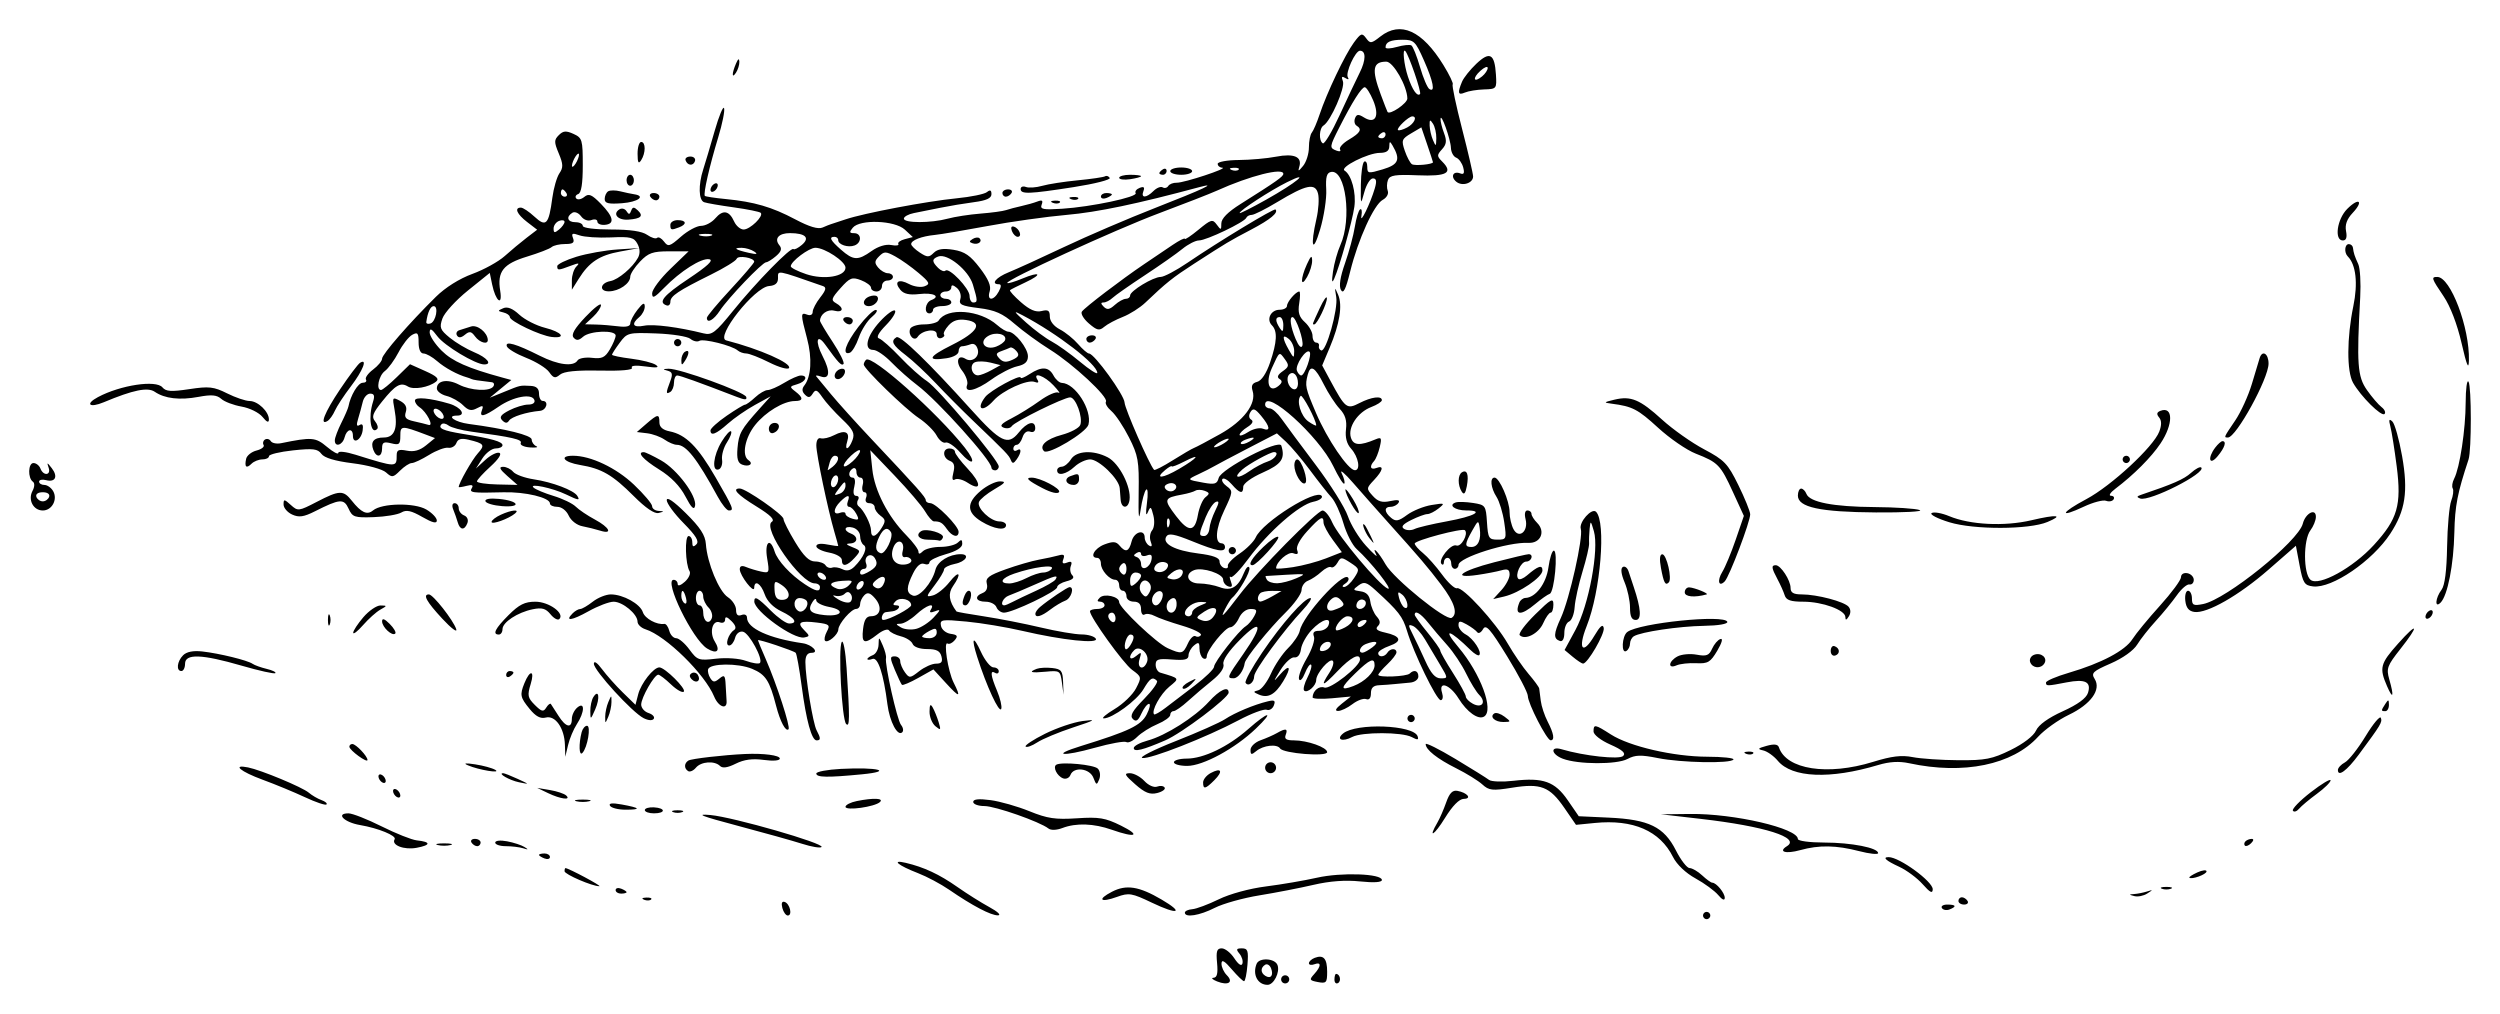 <?xml version="1.0" encoding="UTF-8" standalone="no"?>
<svg
     xmlns:dc="http://purl.org/dc/elements/1.1/"
     xmlns:cc="http://creativecommons.org/ns#"
     xmlns:rdf="http://www.w3.org/1999/02/22-rdf-syntax-ns#"
     xmlns:svg="http://www.w3.org/2000/svg"
     xmlns="http://www.w3.org/2000/svg"
     viewBox="0 0 856.428 347.377"
     height="347.377"
     width="856.428"
     version="1.1"
     id="svg3262">
    <title
         id="title4067">Studies of a Shipwreck No.2</title>
    <defs
         id="defs3266" />
    <path
         id="path3272"
         d="m 11.464,158.627 c 0.915,0 1.987,0.844 2.383,1.875 1.023,2.665 3.735,2.362 2.804,-0.312 -0.654,-1.879 -0.503,-1.853 1.076,0.184 2.233,2.881 1.241,4.945 -1.973,4.104 -1.297,-0.339 -2.359,-0.107 -2.359,0.516 0,0.623 0.816,1.133 1.813,1.133 0.997,0 2.356,0.97 3.019,2.155 1.592,2.844 -0.435,6.595 -3.564,6.595 -3.244,0 -5.166,-3.638 -3.533,-6.689 0.743,-1.388 0.804,-2.703 0.147,-3.157 -1.806,-1.248 -1.655,-6.404 0.187,-6.404 z m 3.181,13.125 c 0.917,0 1.901,-0.703 2.188,-1.562 0.31,-0.929 -0.576,-1.562 -2.188,-1.562 -1.611,0 -2.497,0.633 -2.188,1.562 0.286,0.859 1.271,1.562 2.188,1.562 z m 18.924,-35.718 c 7.693,-4.117 19.896,-5.959 22.077,-3.332 1.185,1.428 2.986,1.547 9.194,0.608 6.773,-1.025 8.363,-0.847 12.962,1.449 2.883,1.44 6.359,2.618 7.724,2.618 2.813,0 6.633,3.679 6.592,6.348 -0.019,1.204 -0.724,0.917 -2.188,-0.89 -1.196,-1.477 -4.391,-3.058 -7.16,-3.543 -2.75,-0.482 -5.889,-1.673 -6.975,-2.648 -1.512,-1.356 -3.337,-1.517 -7.781,-0.687 -6.435,1.202 -11.578,0.604 -15.004,-1.744 -2.408,-1.651 -7.383,-0.631 -17.428,3.573 -4.958,2.075 -6.56,0.679 -2.013,-1.754 z m 29.158,88.439 c 1.198,-1.198 3.471,-1.649 6.562,-1.302 5.837,0.655 15.547,3.038 17.23,4.227 0.688,0.486 2.863,1.27 4.835,1.742 1.972,0.472 3.312,1.131 2.978,1.465 -0.334,0.334 -5.526,-0.819 -11.537,-2.561 -13.713,-3.974 -19.401,-4.169 -19.401,-0.668 0,1.375 -0.562,2.5 -1.25,2.5 -1.866,0 -1.509,-3.313 0.583,-5.404 z m 22.23,38.417 c 4.451,0.889 18.63,6.784 20.822,8.656 1.095,0.935 3.056,2.081 4.357,2.545 1.302,0.464 2.072,1.139 1.711,1.499 -0.36,0.36 -3.675,-0.757 -7.366,-2.483 -3.691,-1.726 -10.219,-4.425 -14.506,-5.997 -7.603,-2.789 -10.641,-5.344 -5.018,-4.221 z m -0.639,-105.707 c 0.255,-1.138 1.862,-2.42 3.571,-2.849 1.709,-0.429 2.794,-1.287 2.411,-1.907 -0.383,-0.62 -0.164,-1.456 0.487,-1.859 0.651,-0.402 1.539,-0.158 1.972,0.543 0.433,0.701 2.019,1.024 3.524,0.717 10.562,-2.153 11.797,-2.054 15.727,1.253 2.136,1.797 3.883,2.725 3.883,2.062 0,-0.684 2.568,-0.405 5.938,0.645 14.051,4.381 14.062,4.381 14.062,0.162 0,-1.807 0.7,-2.121 3.484,-1.564 2.411,0.482 4.433,-0.075 6.562,-1.809 l 3.078,-2.506 -3.125,-1.18 c -8.38,-3.165 -8.75,-3.147 -8.75,0.412 0,2.944 -0.375,3.251 -3.125,2.56 -2.56,-0.643 -3.125,-0.328 -3.125,1.739 0,3.005 -1.916,3.348 -2.995,0.536 -1.076,-2.804 0.159,-4.262 3.61,-4.262 3.617,0 4.843,-3.163 3.664,-9.452 -0.824,-4.391 -0.754,-4.507 1.868,-3.104 1.895,1.014 2.494,2.183 1.968,3.84 -0.592,1.865 0.005,2.55 2.752,3.153 1.93,0.424 4.203,0.985 5.053,1.245 1.939,0.596 -0.676,-4.502 -3.107,-6.058 -0.859,-0.55 -1.562,-1.58 -1.562,-2.289 0,-1.339 5.215,-0.857 11.794,1.09 4.03,1.193 5.877,4.074 2.612,4.074 -3.84,0 -0.692,2.233 4.024,2.855 12.683,1.672 21.57,3.877 21.57,5.351 0,0.872 0.703,1.896 1.562,2.275 0.859,0.379 -0.125,0.567 -2.188,0.417 -2.062,-0.15 -3.469,-0.835 -3.125,-1.523 0.596,-1.192 -2.889,-1.992 -16.875,-3.877 -3.438,-0.463 -6.967,-1.407 -7.843,-2.098 -0.876,-0.691 -1.954,-0.895 -2.396,-0.453 -1.384,1.384 0.412,2.202 7.31,3.325 9.971,1.623 13.554,2.647 13.554,3.874 0,0.607 -1.06,1.104 -2.356,1.104 -1.296,0 -3.346,1.547 -4.555,3.438 l -2.199,3.438 3.216,-2.946 c 1.769,-1.621 3.921,-2.712 4.782,-2.424 0.96,0.32 -0.214,2.142 -3.036,4.71 -2.531,2.303 -4.602,4.586 -4.602,5.072 0,0.487 3.123,0.957 6.94,1.045 l 6.94,0.16 -3.502,-3.081 c -2.579,-2.269 -2.966,-3.091 -1.468,-3.121 1.119,-0.022 2.684,0.743 3.478,1.7 0.794,0.957 3.978,2.119 7.076,2.584 6.35,0.952 13.722,3.752 14.9,5.658 1.036,1.676 0.465,1.604 -3.859,-0.485 -4.575,-2.211 -12.86,-3.957 -11.13,-2.345 0.688,0.64 3.781,1.93 6.875,2.866 3.094,0.936 6.504,2.58 7.578,3.655 1.074,1.074 4.027,3.066 6.562,4.425 5.069,2.719 6.246,5.211 1.797,3.807 -1.547,-0.488 -4.294,-1.171 -6.104,-1.516 -1.869,-0.357 -3.883,-1.927 -4.661,-3.633 -0.788,-1.73 -2.441,-3.005 -3.896,-3.005 -1.39,0 -2.527,-0.519 -2.527,-1.153 0,-2.003 -8.427,-4.033 -15.915,-3.834 -10.818,0.288 -11.834,0.151 -10.839,-1.46 0.613,-0.991 0.046,-1.225 -1.801,-0.742 -1.482,0.388 -2.695,0.563 -2.695,0.389 0,-1.28 4.566,-9.334 6.523,-11.506 2.593,-2.878 2.248,-3.395 -3.113,-4.677 -2.536,-0.606 -3.666,-0.304 -4.216,1.13 -0.413,1.077 -1.668,1.803 -2.789,1.613 -1.121,-0.19 -4.071,0.912 -6.556,2.447 -2.485,1.536 -5.155,2.793 -5.934,2.793 -0.778,0 -2.586,1.171 -4.017,2.602 -2.39,2.39 -2.78,2.44 -4.795,0.616 -1.237,-1.12 -6.216,-2.49 -11.417,-3.143 -6.103,-0.766 -9.735,-1.858 -10.735,-3.226 -1.265,-1.731 -2.853,-1.924 -9.732,-1.188 -4.521,0.484 -8.22,1.377 -8.22,1.985 0,0.607 -1.012,1.104 -2.25,1.104 -1.238,0 -2.916,0.666 -3.729,1.479 -1.777,1.777 -2.478,1.141 -1.847,-1.673 z m 66.498,-13.79 c 0.938,0.312 1.406,-0.156 1.094,-1.094 -0.301,-0.902 -1.285,-1.887 -2.188,-2.188 -0.938,-0.312 -1.406,0.156 -1.094,1.094 0.301,0.902 1.285,1.887 2.188,2.188 z m -51.183,29.599 c 2.407,2.179 2.696,2.144 8.865,-1.056 7.79,-4.042 9.095,-4.089 11.993,-0.437 3.287,4.143 5.265,5.049 7.312,3.35 3.028,-2.513 14.202,-2.695 18.261,-0.298 1.969,1.163 3.58,2.854 3.58,3.758 0,1.155 -1.476,0.796 -4.967,-1.207 -3.825,-2.194 -5.478,-2.546 -7.188,-1.528 -1.221,0.727 -5.463,1.439 -9.425,1.583 -6.614,0.239 -7.324,0.001 -8.646,-2.902 -1.6,-3.511 -2.991,-3.403 -11.517,0.901 -3.86,1.948 -5.479,2.18 -7.812,1.116 -1.619,-0.738 -2.944,-2.284 -2.944,-3.437 0,-1.908 0.222,-1.894 2.489,0.157 z m 16.847,-39.592 c 3.072,-4.579 6.166,-8.685 6.875,-9.123 2.659,-1.644 0.974,2.672 -3.163,8.101 -2.358,3.094 -4.817,6.836 -5.465,8.316 -0.648,1.48 -1.775,3.06 -2.505,3.511 -2.894,1.788 -1.048,-2.895 4.258,-10.805 z m -3.508,77.415 c 0.347,0.859 0.347,2.266 0,3.125 -0.347,0.859 -0.63,0.156 -0.63,-1.562 0,-1.719 0.284,-2.422 0.63,-1.562 z m 3.961,-65.938 c 1.204,-2.406 2.297,-4.938 2.428,-5.625 0.726,-3.807 3.321,-8.125 4.883,-8.125 0.988,0 1.493,-0.492 1.122,-1.093 -0.371,-0.601 0.72,-2.141 2.426,-3.422 1.706,-1.281 3.101,-2.967 3.101,-3.748 0,-1.484 9.365,-12.244 18.427,-21.172 3.267,-3.219 8.065,-6.233 12.5,-7.854 3.959,-1.447 8.941,-4.196 11.072,-6.109 2.131,-1.913 5.506,-4.727 7.5,-6.253 l 3.626,-2.775 -3.438,-2.642 c -3.508,-2.696 -4.475,-4.933 -2.133,-4.933 0.718,0 2.81,1.396 4.65,3.102 3.984,3.694 4.9,2.728 6.118,-6.45 0.44,-3.315 1.532,-7.097 2.426,-8.405 1.347,-1.968 1.309,-3.136 -0.22,-6.796 -1.632,-3.906 -1.63,-4.636 0.016,-6.282 1.499,-1.499 2.481,-1.581 5.034,-0.418 2.981,1.358 3.171,2.002 3.171,10.743 0,6.307 -0.503,9.477 -1.562,9.856 -0.859,0.307 -1.154,0.996 -0.655,1.532 0.499,0.536 1.738,0.285 2.753,-0.558 1.514,-1.257 2.53,-0.832 5.655,2.365 4.412,4.513 4.854,6.95 1.309,7.217 -1.375,0.104 -2.5,-0.399 -2.5,-1.118 0,-0.718 -0.915,-0.955 -2.034,-0.526 -1.195,0.458 -2.664,-0.081 -3.56,-1.307 -0.84,-1.148 -2.174,-1.687 -2.966,-1.198 -2.278,1.408 -1.678,3.242 1.06,3.242 1.375,0 2.5,0.562 2.5,1.25 0,0.726 4.074,1.25 9.722,1.25 6.514,0 10.584,0.604 12.336,1.831 1.438,1.007 2.975,1.47 3.416,1.029 0.441,-0.441 1.499,0.13 2.352,1.269 1.406,1.878 1.943,1.725 5.781,-1.654 2.328,-2.049 5.437,-3.725 6.91,-3.725 1.473,0 3.674,-1.163 4.89,-2.584 2.607,-3.044 4.744,-2.679 6.452,1.103 0.679,1.502 2.138,2.732 3.244,2.732 2.223,0 6.953,-4.611 5.856,-5.708 -0.381,-0.381 -4.549,-1.228 -9.263,-1.882 -4.714,-0.654 -9.274,-1.446 -10.133,-1.76 -1.878,-0.687 -2.027,-5.912 -0.319,-11.186 0.684,-2.111 2.451,-8.057 3.927,-13.214 1.476,-5.156 2.932,-8.672 3.236,-7.813 0.304,0.859 -0.604,5.359 -2.016,10 -2.993,9.833 -5.183,19.436 -4.572,20.047 0.235,0.235 3.438,0.721 7.117,1.079 9.824,0.957 15.826,2.708 23.833,6.952 4.832,2.561 7.866,3.469 9.375,2.806 1.227,-0.539 2.513,-1.053 2.857,-1.141 0.344,-0.089 2.594,-0.831 5,-1.649 6.244,-2.123 27.835,-6.215 38.125,-7.225 4.812,-0.472 9.453,-1.422 10.312,-2.11 1.117,-0.895 1.562,-0.695 1.562,0.7 0,1.385 -1.723,2.178 -5.938,2.732 -3.266,0.429 -8.469,1.294 -11.562,1.922 -3.094,0.628 -7.172,1.447 -9.062,1.82 -1.891,0.373 -3.438,1.23 -3.438,1.904 0,1.566 9.294,1.576 15,0.016 2.406,-0.658 7.469,-1.44 11.25,-1.738 3.781,-0.298 7.719,-0.834 8.75,-1.192 1.031,-0.358 3.37,-0.976 5.196,-1.375 1.827,-0.398 4.315,-1.105 5.529,-1.571 1.645,-0.631 2.021,-0.361 1.476,1.06 -0.619,1.612 0.458,1.832 6.97,1.419 10.029,-0.635 26.043,-4.032 25.228,-5.351 -0.35,-0.566 0.267,-1.376 1.371,-1.8 1.434,-0.55 1.8,-0.231 1.282,1.119 -0.943,2.459 0.985,2.422 3.473,-0.066 1.075,-1.075 2.483,-1.628 3.128,-1.23 0.645,0.399 1.504,0.189 1.909,-0.466 0.405,-0.655 1.709,-1.161 2.899,-1.124 2.491,0.077 17.963,-5.028 15.6,-5.147 -0.859,-0.043 -1.562,-0.641 -1.562,-1.329 0,-0.688 3.234,-1.274 7.188,-1.304 3.953,-0.03 9.719,-0.543 12.812,-1.141 6.186,-1.195 9.017,0.043 7.949,3.474 -0.519,1.666 -0.247,1.598 1.324,-0.33 1.087,-1.335 1.977,-4.175 1.977,-6.312 0,-2.137 0.448,-4.42 0.995,-5.074 0.547,-0.653 1.744,-3.438 2.659,-6.188 2.478,-7.446 8.744,-20.588 11.759,-24.666 2.394,-3.238 2.8,-3.384 4.176,-1.503 1.405,1.921 1.786,1.878 4.886,-0.561 6.897,-5.425 14.321,-2.066 21.608,9.777 2.059,3.347 3.49,6.339 3.18,6.649 -0.31,0.31 1.135,7.153 3.212,15.206 2.076,8.053 3.775,15.388 3.775,16.299 0,2.329 -3.731,3.496 -5.77,1.804 -2.064,-1.713 -1.088,-3.785 1.343,-2.852 1.273,0.488 1.553,-0.061 1.037,-2.035 -0.389,-1.487 -1.473,-2.998 -2.409,-3.357 -0.936,-0.359 -1.744,-1.858 -1.797,-3.332 -0.107,-3.015 -3.412,-12.25 -3.56,-9.948 -0.052,0.815 0.483,3.003 1.19,4.862 1.007,2.649 0.859,3.853 -0.684,5.558 -1.794,1.983 -1.789,2.358 0.065,4.211 3.863,3.863 1.621,5.118 -8.402,4.699 -7.68,-0.321 -9.558,-0.028 -10.177,1.585 -0.417,1.088 -0.452,2.779 -0.076,3.757 0.382,0.995 -0.375,2.345 -1.716,3.063 -3.004,1.608 -8.449,13.588 -11.15,24.535 -1.528,6.193 -2.343,7.817 -3.174,6.331 -0.737,-1.318 -0.258,-4.442 1.407,-9.166 1.389,-3.942 2.903,-9.57 3.363,-12.507 0.46,-2.937 1.273,-5.61 1.806,-5.939 0.533,-0.329 0.735,0.667 0.448,2.215 -0.614,3.311 3.063,-4.227 4.572,-9.373 0.743,-2.533 0.57,-3.438 -0.656,-3.438 -0.915,0 -2.233,2.109 -2.93,4.688 -1.239,4.588 -1.265,4.533 -1.18,-2.546 0.048,-3.979 0.562,-7.527 1.142,-7.886 0.581,-0.359 1.056,0.446 1.056,1.789 0,2.289 0.332,2.342 5.312,0.85 5.431,-1.627 6.143,-3.356 3.355,-8.144 -0.922,-1.584 -1.097,-1.535 -1.13,0.312 -0.026,1.499 -1.037,2.188 -3.213,2.188 -4.055,0 -13.912,4.96 -12.092,6.085 2.365,1.462 4.014,7.582 3.34,12.397 -0.691,4.941 -5.045,20.472 -6.907,24.643 -0.778,1.743 -0.901,0.985 -0.406,-2.5 0.391,-2.75 1.532,-6.829 2.535,-9.064 3.996,-8.9 1.796,-26.004 -3.218,-25.021 -1.48,0.29 -1.876,1.735 -1.639,5.984 0.172,3.081 -0.772,9.258 -2.098,13.726 -2.542,8.567 -3.447,5.863 -1.242,-3.709 0.708,-3.071 0.951,-6.923 0.54,-8.559 -0.949,-3.782 -3.991,-3.153 -14.036,2.904 -3.975,2.397 -7.883,4.359 -8.685,4.361 -0.802,0.002 -1.646,0.459 -1.875,1.015 -0.615,1.494 -13.68,7.738 -16.191,7.738 -1.187,0 -3.749,1.305 -5.692,2.899 -1.943,1.594 -7.752,5.672 -12.908,9.062 -5.156,3.39 -10.118,6.866 -11.027,7.726 -0.908,0.86 -2.287,1.563 -3.062,1.563 -1.014,0 -0.997,0.414 0.06,1.47 1.127,1.127 2.011,0.981 3.786,-0.625 1.273,-1.153 2.974,-2.095 3.779,-2.095 0.805,0 1.464,-0.517 1.464,-1.148 0,-1.553 7.913,-6.352 10.474,-6.352 1.13,0 5.282,-2.196 9.227,-4.88 10.668,-7.257 29.61,-18.72 30.111,-18.221 1.081,1.075 -1.784,3.441 -8.341,6.889 -7.599,3.996 -8.091,4.29 -19.567,11.697 -7.277,4.697 -9.552,6.513 -16.692,13.324 -1.836,1.751 -5.307,3.953 -7.713,4.893 -2.406,0.94 -5.267,2.464 -6.358,3.387 -1.69,1.43 -2.468,1.261 -5.267,-1.144 -1.806,-1.552 -2.882,-3.384 -2.392,-4.071 1.053,-1.475 13.57,-11.009 21.387,-16.288 3.022,-2.041 7.382,-4.985 9.688,-6.542 2.306,-1.557 4.193,-2.5 4.193,-2.096 0,0.404 2.109,-1.005 4.688,-3.13 4.309,-3.552 4.814,-3.691 6.25,-1.727 1.439,1.968 1.562,1.937 1.562,-0.392 0,-1.692 2.172,-3.897 6.562,-6.663 12.407,-7.817 14.67,-9.413 14.679,-10.349 0.021,-2.249 -11.474,0.657 -22.737,5.749 -2.271,1.027 -11.16,4.5 -19.754,7.719 -15.235,5.706 -52.966,23.046 -52.079,23.933 0.245,0.245 2.561,-0.439 5.147,-1.52 6.226,-2.602 7.091,-1.511 1.039,1.311 -2.603,1.214 -4.958,2.404 -5.235,2.645 -0.276,0.241 1.411,2.11 3.75,4.152 3.015,2.633 5.071,3.508 7.065,3.008 2.242,-0.563 2.812,-0.178 2.812,1.898 0,1.573 1.36,3.311 3.438,4.391 1.891,0.983 4.699,3.248 6.242,5.032 1.542,1.784 3.237,3.244 3.766,3.244 1.787,0 12.069,14.201 12.162,16.799 0.075,2.086 8.506,21.305 10.111,23.05 0.24,0.26 3.129,-1.22 6.421,-3.29 3.292,-2.07 6.558,-3.97 7.258,-4.223 0.7,-0.253 4.696,-2.373 8.879,-4.71 8.129,-4.542 12.582,-10.448 11.189,-14.838 -0.565,-1.781 -0.122,-2.65 1.576,-3.094 1.47,-0.384 3.136,-2.889 4.41,-6.628 2.404,-7.056 2.589,-10.773 0.632,-12.731 -2.014,-2.014 -0.379,-5.334 2.627,-5.334 1.397,0 2.539,-0.603 2.539,-1.339 0,-1.359 3.043,-4.911 4.207,-4.911 0.35,0 0.338,1.835 -0.026,4.077 -0.504,3.103 -0.037,4.643 1.954,6.444 1.438,1.302 2.615,3.405 2.615,4.673 0,1.268 0.562,2.306 1.25,2.306 0.688,0 1.109,0.506 0.938,1.125 -0.172,0.619 0.173,1.322 0.766,1.562 1.687,0.684 5.863,-14.129 5.162,-18.312 -0.584,-3.488 -0.538,-3.541 0.652,-0.764 1.555,3.628 0.544,9.961 -2.894,18.114 l -2.572,6.1 2.774,5.15 c 5.175,9.607 5.662,9.983 10.002,7.739 4.078,-2.109 7.672,-2.572 7.672,-0.988 0,0.537 -1.628,1.59 -3.617,2.341 -4.657,1.758 -8.114,6.948 -6.988,10.494 0.86,2.709 3.027,2.854 8.482,0.567 1.959,-0.821 2.141,-0.477 1.401,2.652 -0.467,1.978 -1.34,4.13 -1.938,4.783 -1.709,1.864 -1.275,3.181 0.786,2.39 2.68,-1.028 2.315,0.794 -0.831,4.142 -2.641,2.811 -2.65,2.941 -0.388,5.44 1.762,1.948 3.196,2.368 5.987,1.754 2.529,-0.555 3.404,-0.376 2.815,0.578 -0.47,0.761 -1.666,1.384 -2.656,1.384 -2.355,0 -2.295,1.784 0.126,3.793 1.597,1.325 2.532,1.152 5.455,-1.008 1.94,-1.434 5.713,-2.964 8.385,-3.399 4.555,-0.742 4.707,-0.669 2.432,1.161 -1.335,1.074 -3.076,1.952 -3.87,1.952 -0.794,0 -3.277,0.915 -5.518,2.032 -2.916,1.455 -3.612,2.318 -2.447,3.038 0.895,0.553 2.501,0.572 3.569,0.041 1.068,-0.53 6.046,-1.711 11.062,-2.624 9.526,-1.734 13.093,-3.737 6.653,-3.737 -3.886,0 -6.308,-1.857 -3.578,-2.743 0.855,-0.278 3.524,-0.196 5.93,0.182 4.22,0.662 4.389,0.897 4.756,6.624 0.349,5.437 0.651,5.938 3.579,5.938 3.104,0 3.173,-0.176 2.334,-5.938 -0.475,-3.266 -1.664,-7.183 -2.642,-8.706 -1.996,-3.108 -2.35,-6.606 -0.67,-6.606 1.656,0 5.142,8.023 5.142,11.834 0,1.832 0.602,4.455 1.337,5.829 1.872,3.498 5.189,0.749 4.14,-3.431 -0.452,-1.799 -0.199,-2.982 0.637,-2.982 0.762,0 1.386,0.522 1.386,1.161 0,0.638 0.882,2.043 1.96,3.121 2.955,2.955 1.168,7.036 -2.986,6.821 -6.947,-0.36 -23.974,5.026 -23.974,7.584 0,0.723 -0.562,1.314 -1.25,1.314 -0.688,0 -1.25,-0.844 -1.25,-1.875 0,-1.031 -0.562,-1.875 -1.25,-1.875 -0.688,0 -1.25,0.656 -1.25,1.458 0,0.802 -0.357,1.101 -0.794,0.664 -1.366,-1.366 3.18,-7.088 5.059,-6.367 1.639,0.629 4.207,-3.95 2.931,-5.226 -0.854,-0.854 -17.196,3.48 -17.196,4.56 0,0.539 1.272,2.005 2.828,3.258 1.555,1.253 4.508,4.579 6.562,7.391 2.054,2.812 4.342,4.906 5.085,4.654 1.928,-0.655 13.16,11.597 17.403,18.983 1.975,3.438 5.173,8.098 7.106,10.356 1.934,2.258 3.58,4.508 3.658,5 0.078,0.492 0.323,2.397 0.543,4.234 0.22,1.837 1.281,5.044 2.357,7.125 2.127,4.113 2.493,6.411 1.02,6.406 -1.293,-0.004 -7.812,-12.689 -7.812,-15.201 0,-1.122 -3.182,-7.213 -7.071,-13.537 -5.841,-9.497 -7.28,-11.124 -8.271,-9.353 -0.66,1.179 -1.556,1.655 -1.991,1.056 -0.435,-0.598 -2.057,-1.795 -3.604,-2.661 -2.356,-1.318 -2.812,-1.274 -2.812,0.269 0,1.013 1.112,2.437 2.471,3.164 2.602,1.393 5.653,6.057 4.631,7.08 -0.33,0.33 -1.642,-0.425 -2.914,-1.678 -7.302,-7.193 -9.962,-7.832 -4.207,-1.012 7.598,9.006 12.262,21.591 8.795,23.734 -1.99,1.23 -5.859,-1.514 -8.766,-6.218 -2.974,-4.812 -6.99,-6.159 -5.635,-1.891 0.437,1.377 0.225,2.5 -0.473,2.5 -1.429,0 -9.267,-16.132 -11.567,-23.808 -1.452,-4.845 -2.887,-6.694 -10.752,-13.849 -3.094,-2.814 -3.923,-3.051 -5.822,-1.663 -2.057,1.504 -2.008,1.648 0.7,2.032 2.015,0.285 3.046,1.377 3.341,3.538 0.235,1.719 1.211,4.005 2.17,5.08 1.254,1.405 1.363,2.336 0.387,3.311 -0.975,0.975 -0.272,1.595 2.503,2.204 5.412,1.189 5.996,2.986 1.482,4.56 -2.114,0.737 -3.844,1.847 -3.844,2.468 0,1.52 2.163,1.435 3.125,-0.122 0.96,-1.553 3.125,-1.644 3.125,-0.131 0,0.615 -1.397,2.443 -3.103,4.062 -1.707,1.619 -3.113,3.256 -3.125,3.637 -0.031,1.004 9.719,0.609 10.764,-0.437 1.481,-1.481 2.965,-0.984 2.965,0.994 0,1.043 -1.248,1.977 -2.812,2.106 -1.547,0.127 -3.938,0.353 -5.312,0.502 -1.375,0.149 -3.766,0.327 -5.312,0.394 -1.988,0.087 -2.812,0.895 -2.812,2.757 0,1.659 -0.607,2.401 -1.64,2.005 -0.902,-0.346 -3.011,0.425 -4.688,1.713 -1.676,1.288 -3.892,2.343 -4.923,2.343 -1.245,0 -0.826,-0.83 1.25,-2.473 l 3.125,-2.473 -6.562,0.607 c -3.609,0.334 -6.554,0.193 -6.543,-0.312 0.047,-2.245 2.226,-4.063 4.037,-3.368 1.974,0.757 12.194,-7.264 12.194,-9.571 0,-2.448 -3.144,-0.834 -7.694,3.948 -5.126,5.389 -6.083,5.558 -2.762,0.489 1.124,-1.716 1.638,-3.524 1.142,-4.019 -1.065,-1.061 -5.687,4.293 -5.687,6.587 0,1.965 -3.077,4.645 -4.128,3.595 -0.425,-0.425 0.09,-2.441 1.145,-4.48 1.055,-2.039 1.61,-4.015 1.235,-4.39 -0.375,-0.375 -1.327,0.943 -2.116,2.929 -0.806,2.029 -1.69,2.919 -2.019,2.032 -0.322,-0.868 0.869,-4.06 2.646,-7.093 1.777,-3.033 2.891,-6.401 2.476,-7.484 -0.533,-1.388 -0.018,-1.97 1.744,-1.97 1.375,0 2.824,-0.844 3.22,-1.875 1.18,-3.074 -2.228,-2.146 -5.737,1.562 -1.789,1.891 -3.441,4.844 -3.671,6.562 -0.259,1.93 -1.136,3.017 -2.294,2.841 -1.031,-0.156 -3.17,1.813 -4.752,4.375 -2.497,4.043 -2.535,4.264 -0.281,1.669 3.529,-4.064 4.247,-2.808 1.23,2.152 -2.796,4.597 -5.219,5.906 -8.384,4.528 -1.942,-0.845 -1.96,-1.007 -0.163,-1.444 1.114,-0.271 3.082,-2.855 4.373,-5.744 1.292,-2.889 3.931,-6.815 5.866,-8.724 1.935,-1.91 3.734,-4.593 3.997,-5.963 0.961,-4.991 14.626,-20.094 16.492,-18.228 0.508,0.508 0.097,1.448 -0.915,2.087 -1.011,0.64 -1.2,1.172 -0.42,1.182 0.78,0.01 2.33,-1.372 3.444,-3.072 1.944,-2.967 1.894,-3.178 -1.24,-5.231 -3.077,-2.016 -3.334,-2.016 -4.459,-0.007 -0.656,1.173 -1.636,1.859 -2.177,1.524 -0.541,-0.334 -2.053,0.385 -3.361,1.599 -1.307,1.214 -3.361,2.583 -4.564,3.043 -1.203,0.459 -2.188,1.887 -2.188,3.172 0,1.285 -2.526,4.818 -5.614,7.852 -5.463,5.367 -13.652,15.514 -13.869,17.185 -0.331,2.545 -2.261,5.205 -3.776,5.205 -2.448,0 -2.331,-0.297 3.259,-8.277 7.015,-10.014 6.394,-12.532 -1.195,-4.848 -3.848,3.896 -5.949,7.016 -5.579,8.284 0.374,1.279 -1.071,3.365 -3.896,5.625 -2.47,1.975 -6.185,5.138 -8.257,7.029 -2.071,1.891 -4.285,3.438 -4.92,3.438 -0.635,0 -1.154,0.591 -1.154,1.314 0,0.723 -1.982,2.142 -4.404,3.154 -2.422,1.012 -5.536,2.973 -6.921,4.357 -1.384,1.384 -3.055,2.184 -3.712,1.778 -0.657,-0.406 -5.446,0.454 -10.643,1.912 -11.318,3.176 -15.413,2.69 -4.852,-0.576 16.458,-5.089 20.518,-7.039 22.456,-10.786 1.039,-2.009 1.403,-3.653 0.808,-3.653 -0.595,0 -1.761,1.492 -2.592,3.315 -1.143,2.509 -1.862,2.964 -2.956,1.87 -1.094,-1.094 -0.16,-2.755 3.838,-6.829 2.906,-2.961 4.896,-5.771 4.422,-6.245 -1.498,-1.498 -2.346,-0.963 -4.648,2.935 -2.261,3.828 -10.645,9.964 -13.584,9.942 -0.873,-0.006 0.806,-1.446 3.732,-3.2 2.925,-1.753 6.226,-4.941 7.334,-7.084 1.97,-3.809 1.94,-3.951 -1.338,-6.338 -3.003,-2.188 -14.44,-18.083 -14.44,-20.069 0,-0.438 1.125,-0.796 2.5,-0.796 1.375,0 2.5,-0.562 2.5,-1.25 0,-0.688 -0.675,-1.25 -1.5,-1.25 -1.09,0 -1.125,-0.375 -0.126,-1.374 1.54,-1.54 6.626,-0.378 6.626,1.513 0,1.928 12.787,14.07 16.637,15.799 4.764,2.139 5.252,2.023 6.918,-1.633 0.801,-1.758 1.977,-2.873 2.614,-2.48 0.637,0.394 1.466,0.217 1.843,-0.392 0.377,-0.609 -2.538,-2.058 -6.476,-3.219 -3.938,-1.161 -8.168,-2.66 -9.399,-3.33 -1.231,-0.67 -2.778,-0.886 -3.438,-0.478 -0.66,0.408 -1.199,-0.417 -1.199,-1.833 0,-1.74 -0.809,-2.574 -2.5,-2.574 -1.389,0 -2.5,-0.833 -2.5,-1.875 0,-1.031 -0.562,-1.875 -1.25,-1.875 -0.688,0 -1.25,-0.844 -1.25,-1.875 0,-1.031 -0.603,-1.875 -1.339,-1.875 -1.992,0 -4.911,-3.291 -4.911,-5.536 0,-1.08 -0.562,-1.964 -1.25,-1.964 -2.767,0 -1.012,-3.292 2.452,-4.599 2.938,-1.109 4.001,-1.037 5.153,0.351 2.11,2.542 3.271,2.158 4.158,-1.377 0.83,-3.307 4.487,-4.386 4.487,-1.324 0,0.991 0.658,2.208 1.462,2.705 1.004,0.621 1.193,0.202 0.603,-1.335 -0.472,-1.231 -0.263,-2.957 0.466,-3.835 0.755,-0.91 0.946,-3.107 0.444,-5.109 -0.799,-3.185 -0.978,-3.283 -1.925,-1.057 -0.64,1.506 -0.748,0.28 -0.28,-3.171 0.42,-3.094 0.301,-5.179 -0.265,-4.635 -0.566,0.545 -1.416,3.638 -1.889,6.875 -0.626,4.28 -0.812,2.646 -0.683,-5.99 0.16,-10.705 -0.165,-12.552 -3.303,-18.75 -1.914,-3.781 -4.626,-7.844 -6.027,-9.028 -1.4,-1.184 -2.248,-2.635 -1.883,-3.225 0.961,-1.554 -11.2,-12.864 -19.194,-17.851 -3.766,-2.349 -9.203,-6.31 -12.082,-8.802 -4.151,-3.593 -6.691,-4.712 -12.269,-5.409 -5.984,-0.748 -6.929,-1.211 -6.327,-3.106 0.392,-1.235 -0.141,-2.93 -1.196,-3.806 -1.302,-1.081 -1.903,-1.137 -1.903,-0.176 0,0.772 -0.844,1.403 -1.875,1.403 -1.031,0 -1.875,0.562 -1.875,1.25 0,0.688 0.844,1.25 1.875,1.25 1.031,0 1.875,0.562 1.875,1.25 0,0.688 -1.406,1.25 -3.125,1.25 -1.719,0 -3.125,0.562 -3.125,1.25 0,0.688 -0.562,1.25 -1.25,1.25 -1.968,0 -1.458,-3.749 0.618,-4.545 3.404,-1.306 0.761,-2.642 -4.114,-2.079 -3.388,0.391 -5.284,-0.032 -6.454,-1.441 -2.323,-2.799 -0.63,-3.918 2.993,-1.979 1.671,0.894 4.061,1.232 5.311,0.751 1.996,-0.769 1.74,-1.325 -2.103,-4.576 -2.406,-2.035 -5.992,-4.579 -7.968,-5.653 -3.235,-1.758 -3.785,-1.761 -5.518,-0.028 -1.584,1.584 -1.64,2.268 -0.317,3.862 0.884,1.066 2.383,1.938 3.33,1.938 0.947,0 1.722,0.562 1.722,1.25 0,0.688 -0.844,1.25 -1.875,1.25 -1.031,0 -1.875,0.844 -1.875,1.875 0,1.031 -0.844,1.875 -1.875,1.875 -1.031,0 -1.875,-0.576 -1.875,-1.281 0,-0.705 -1.544,-1.868 -3.431,-2.585 -3.067,-1.166 -3.811,-0.879 -7.02,2.713 -3.135,3.509 -3.334,4.16 -1.569,5.147 2.905,1.626 2.489,3.395 -0.608,2.585 -2.279,-0.596 -4.787,1.187 -4.853,3.45 -0.01,0.359 1.967,3.67 4.395,7.356 2.428,3.687 4.069,7.048 3.648,7.47 -0.713,0.713 -1.759,-0.399 -6.26,-6.654 -2.885,-4.009 -3.54,-1.155 -0.903,3.933 2.756,5.317 2.49,8.102 -0.667,6.972 -1.159,-0.415 -1.825,-0.415 -1.482,-10e-4 0.344,0.414 2.594,3.138 5,6.054 2.406,2.915 8.65,9.838 13.875,15.384 15.95,16.928 18.625,19.94 18.625,20.968 0,0.544 0.703,0.996 1.562,1.003 1.941,0.017 9.688,7.859 9.688,9.807 0,2.191 -2.169,1.7 -3.992,-0.902 -1.561,-2.229 -2.3,-2.668 -4.489,-2.668 -0.539,0 -1.895,-1.547 -3.013,-3.438 -1.118,-1.891 -5.797,-7.375 -10.398,-12.188 l -8.365,-8.75 0.693,6.549 c 0.775,7.324 5.358,16.196 11.695,22.638 2.265,2.303 4.119,4.806 4.119,5.562 0,0.931 0.485,0.89 1.5,-0.125 0.825,-0.825 3.525,-1.5 6,-1.5 2.475,0 5.175,-0.675 6,-1.5 1.167,-1.167 1.5,-1.064 1.5,0.463 0,1.259 -2.016,2.527 -5.625,3.537 -3.094,0.866 -5.625,2.124 -5.625,2.796 0,0.672 -0.817,0.908 -1.815,0.525 -1.169,-0.449 -2.503,0.683 -3.75,3.183 -2.417,4.844 -2.443,6.783 -0.106,7.68 2.111,0.81 6.595,-4.324 7.732,-8.854 0.717,-2.858 4.728,-5.331 8.646,-5.331 3.333,0 1.823,2.557 -1.956,3.312 -2.062,0.412 -3.75,1.28 -3.75,1.927 0,0.647 -1.439,3.064 -3.199,5.371 -3.012,3.949 -3.047,4.154 -0.595,3.513 1.432,-0.374 3.99,-2.44 5.685,-4.59 3.348,-4.247 4.324,-3.075 1.179,1.416 -1.758,2.51 -1.377,5.231 1.215,8.686 0.108,0.143 4.391,0.9 9.518,1.682 5.127,0.782 13.823,2.488 19.323,3.793 5.5,1.304 11.795,2.376 13.989,2.38 2.194,0.005 4.387,0.653 4.874,1.441 1.156,1.871 -11.376,0.548 -25.113,-2.651 -5.5,-1.281 -14.131,-2.718 -19.181,-3.194 -8.521,-0.803 -9.149,-0.698 -8.737,1.461 0.247,1.297 1.714,2.507 3.316,2.735 2.318,0.33 2.59,0.75 1.408,2.174 -0.806,0.971 -1.91,1.49 -2.454,1.153 -1.492,-0.922 0.124,9.531 2.07,13.389 2.643,5.239 2.061,5.279 -2.611,0.18 l -4.314,-4.709 -5.143,2.891 c -2.829,1.59 -5.369,2.664 -5.646,2.388 -0.277,-0.277 -1.372,-2.583 -2.435,-5.126 -1.717,-4.11 -1.722,-4.623 -0.04,-4.623 1.04,0 1.892,0.736 1.892,1.636 0,0.9 0.722,2.623 1.604,3.83 1.518,2.075 1.782,2.055 4.885,-0.386 1.804,-1.419 4.404,-2.58 5.779,-2.58 1.883,0 2.337,-0.616 1.845,-2.5 -0.493,-1.884 -1.705,-2.5 -4.922,-2.5 -2.52,0 -4.545,-0.722 -4.945,-1.762 -0.372,-0.969 -2.177,-2.139 -4.011,-2.599 -1.834,-0.46 -3.665,-1.372 -4.069,-2.025 -0.409,-0.661 -2.165,-0.063 -3.96,1.349 -4.525,3.56 -5.53,3.186 -4.943,-1.838 0.371,-3.174 1.123,-4.375 2.74,-4.375 3.232,0 3.94,-3.145 1.374,-6.104 -1.686,-1.944 -2.565,-2.208 -3.672,-1.101 -0.8,0.8 -1.455,2.186 -1.455,3.08 0,0.894 -0.613,1.625 -1.362,1.625 -1.648,0 -6.038,5.066 -6.096,7.034 -0.052,1.774 -3.614,4.81 -4.548,3.876 -0.383,-0.383 -0.1,-1.809 0.628,-3.17 1.192,-2.226 0.858,-2.532 -3.336,-3.058 -5.926,-0.743 -7.095,-0.064 -4.446,2.584 1.977,1.977 1.977,2.133 -0.003,2.514 -3.625,0.698 -17.086,-9.023 -17.086,-12.338 0,-2.014 1.159,-1.368 5.708,3.182 2.406,2.406 5.2,4.375 6.208,4.375 3.214,0 1.977,-1.968 -2.611,-4.156 -2.823,-1.346 -4.92,-3.483 -5.747,-5.857 -1.307,-3.749 -3.534,-5.1 -3.586,-2.175 -0.037,2.082 -4.909,-4.208 -4.944,-6.384 -0.019,-1.135 0.696,-1.392 2.16,-0.777 1.203,0.506 3.516,1.206 5.139,1.556 2.83,0.61 2.915,0.423 2.078,-4.536 -0.939,-5.558 0.999,-7.347 2.555,-2.36 0.987,3.163 5.429,7.98 10.367,11.242 3.758,2.483 5.173,2.742 5.173,0.946 0,-0.688 -0.817,-1.25 -1.815,-1.25 -4.802,0 -18.032,-18.998 -14.684,-21.087 1.142,-0.712 -0.434,-2.284 -5.287,-5.277 -6.565,-4.047 -8.504,-6.137 -5.695,-6.137 2.069,0 14.981,8.988 14.981,10.429 0,0.729 1.806,4.305 4.014,7.948 2.92,4.817 4.774,6.623 6.801,6.623 1.533,0 3.153,0.592 3.6,1.316 0.447,0.724 1.465,1.081 2.261,0.794 0.796,-0.287 2.393,-0.037 3.549,0.557 1.414,0.726 2.745,0.435 4.071,-0.891 3.181,-3.181 4.628,-6.52 3.207,-7.398 -0.689,-0.426 -1.253,-1.801 -1.253,-3.055 0,-1.254 -1.125,-2.575 -2.5,-2.934 -2.892,-0.756 -3.421,0.991 -0.625,2.064 2.576,0.988 2.364,3.28 -0.312,3.377 -1.592,0.058 -1.374,0.405 0.797,1.274 2.889,1.156 2.913,1.274 0.744,3.671 -2.62,2.895 -4.354,3.19 -4.354,0.741 0,-0.994 -1.869,-2.087 -4.375,-2.557 -2.406,-0.451 -4.375,-1.428 -4.375,-2.17 0,-0.833 1.436,-1.062 3.75,-0.6 2.062,0.412 3.75,0.62 3.75,0.461 0,-0.159 -0.576,-2.255 -1.28,-4.656 -2.25,-7.673 -6.22,-26.646 -6.22,-29.725 0,-1.791 0.609,-2.772 1.53,-2.465 0.841,0.28 2.91,-0.206 4.598,-1.082 3.724,-1.932 5.487,-1.089 4.464,2.135 -1.069,3.367 0.513,2.999 1.793,-0.418 0.869,-2.318 0.242,-3.581 -3.565,-7.188 -2.54,-2.406 -5.58,-5.781 -6.754,-7.5 -1.782,-2.608 -2.328,-2.816 -3.298,-1.26 -0.904,1.45 -1.496,1.531 -2.662,0.365 -1.034,-1.034 -1.105,-2 -0.228,-3.115 2.373,-3.016 2.746,-9.366 0.946,-16.126 -2.252,-8.46 -2.248,-9.045 0.052,-8.162 1.089,0.418 1.875,0.021 1.875,-0.948 0,-0.917 1.167,-3.151 2.593,-4.964 1.963,-2.495 2.191,-3.437 0.938,-3.874 -16.354,-5.699 -15.405,-5.536 -15.411,-2.644 -0.004,1.646 -0.963,2.467 -3.064,2.622 -4.988,0.367 -18.583,17.612 -14.679,18.621 11.443,2.955 22.52,7.833 21.507,9.471 -0.384,0.621 -3.437,-0.247 -6.785,-1.928 -3.348,-1.682 -6.877,-3.057 -7.843,-3.057 -0.966,0 -2.29,-0.468 -2.943,-1.039 -1.928,-1.688 -11.754,-4.144 -13.143,-3.286 -0.703,0.435 -2.085,0.121 -3.071,-0.697 -0.986,-0.818 -6.245,-1.647 -11.689,-1.843 -9.608,-0.345 -9.973,-0.252 -12.528,3.204 -1.447,1.958 -2.632,3.799 -2.632,4.091 0,0.292 2.958,0.901 6.573,1.353 3.615,0.452 7.412,1.406 8.438,2.12 1.355,0.944 0.388,1.092 -3.54,0.543 -3.353,-0.469 -5.121,-0.296 -4.657,0.455 0.466,0.753 -3.671,1.118 -10.961,0.967 -8.07,-0.167 -12.318,0.261 -13.668,1.379 -1.644,1.361 -2.24,1.222 -3.699,-0.861 -0.956,-1.366 -4.497,-3.566 -7.869,-4.891 -3.371,-1.324 -6.362,-3.105 -6.646,-3.958 -0.649,-1.946 3.119,-0.862 11.3,3.249 6.31,3.171 11.554,3.817 12.928,1.594 0.466,-0.753 2.698,-1.153 4.96,-0.889 3.404,0.397 4.457,-0.101 6.102,-2.886 1.094,-1.851 1.988,-3.982 1.988,-4.736 0,-1.989 -8.828,-1.681 -11.152,0.389 -1.482,1.32 -2.291,1.398 -3.248,0.312 -0.905,-1.026 0.267,-3.077 4.04,-7.071 2.923,-3.094 5.325,-4.944 5.337,-4.111 0.013,0.833 -1.208,2.661 -2.713,4.062 l -2.736,2.549 3.673,0.084 c 2.02,0.046 5.501,0.323 7.736,0.614 2.678,0.349 4.072,0.001 4.09,-1.022 0.015,-0.854 1.128,-2.958 2.472,-4.677 1.825,-2.333 2.451,-2.609 2.472,-1.091 0.015,1.119 -0.816,2.735 -1.847,3.591 -2.932,2.434 -2.21,3.754 1.634,2.986 3.166,-0.633 11.84,0.485 20.377,2.628 2.819,0.707 4.022,-0.217 10.135,-7.782 7.871,-9.742 19.795,-21.933 20.633,-21.096 0.307,0.307 1.624,-0.354 2.926,-1.469 2.803,-2.4 1.207,-3.968 -4.068,-3.998 -3.885,-0.022 -5.561,1.886 -3.664,4.172 0.955,1.151 0.64,2.156 -1.157,3.695 -1.358,1.163 -2.888,2.114 -3.4,2.114 -1.278,0 -13.068,12.335 -15.831,16.562 -2.136,3.269 -4.459,4.555 -4.459,2.469 0,-0.533 3.64,-4.892 8.088,-9.687 4.448,-4.796 8.105,-9.075 8.125,-9.511 0.064,-1.381 -5.569,-2.326 -6.019,-1.01 -0.237,0.693 -4.174,3.113 -8.75,5.379 -11.318,5.604 -13.945,7.361 -13.945,9.328 0,0.923 -0.562,1.491 -1.25,1.262 -3.109,-1.036 -1.212,-3.359 7.478,-9.154 6.544,-4.364 8.677,-6.367 7.1,-6.671 -2.679,-0.516 -9.862,4.039 -15.516,9.84 -3.322,3.408 -4.062,3.741 -4.062,1.826 0,-1.288 2.811,-5.051 6.246,-8.362 l 6.246,-6.02 -6.637,0 c -5.64,0 -7.142,0.527 -9.996,3.506 -1.847,1.928 -3.359,4.257 -3.359,5.175 0,2.342 -3.828,4.982 -7.292,5.03 -3.483,0.048 -3.052,-2.871 0.52,-3.523 2.696,-0.492 7.647,-4.693 9.43,-8 0.766,-1.42 0.699,-3.086 -0.191,-4.749 -1.191,-2.226 -2.382,-2.514 -9.106,-2.201 -4.255,0.198 -9.087,-0.121 -10.737,-0.708 -2.483,-0.884 -2.868,-0.72 -2.227,0.951 0.598,1.559 -0.013,2.019 -2.686,2.019 -1.903,0 -3.995,0.474 -4.648,1.054 -0.653,0.58 -4.432,2.041 -8.397,3.248 -8.202,2.496 -10.286,5.14 -9.222,11.699 0.903,5.567 -1.578,3.606 -2.766,-2.186 l -0.803,-3.917 -7.485,6.031 c -4.117,3.317 -8.044,7.62 -8.727,9.563 -1.102,3.134 -0.823,3.876 2.485,6.592 2.05,1.683 5.836,3.933 8.414,4.999 4.386,1.814 6.304,4.167 3.396,4.167 -2.963,0 -13.619,-6.407 -16.028,-9.637 -1.959,-2.627 -2.611,-2.958 -2.641,-1.342 -0.022,1.18 1.816,3.993 4.084,6.25 3.662,3.645 9,6.01 20.818,9.225 l 3.067,0.834 -3.692,3.039 -3.692,3.039 5,-2.04 c 5.635,-2.299 5.262,-2.216 9.062,-2.016 1.93,0.102 2.812,0.933 2.812,2.648 0,1.375 0.562,2.5 1.25,2.5 2.213,0 1.329,3.208 -0.938,3.402 -4.55,0.39 -9.72,2.021 -10.573,3.337 -0.634,0.978 -1.296,0.955 -2.331,-0.08 -1.094,-1.094 -0.514,-1.927 2.386,-3.427 2.107,-1.09 5.031,-1.981 6.498,-1.981 1.592,0 2.446,-0.63 2.118,-1.562 -0.83,-2.367 -7.2,-1.187 -12.228,2.263 -5.12,3.514 -6.754,3.841 -5.72,1.145 0.594,-1.547 0.273,-1.659 -1.713,-0.596 -1.909,1.022 -2.956,0.795 -4.791,-1.04 -1.291,-1.291 -3.835,-2.721 -5.654,-3.177 -1.818,-0.456 -3.306,-1.603 -3.306,-2.547 0,-2.732 3.596,-3.379 7.517,-1.351 4.118,2.13 10.711,2.472 11.858,0.616 0.425,-0.688 0.177,-1.32 -0.551,-1.406 -4.797,-0.566 -6.398,-0.818 -6.949,-1.094 -0.344,-0.172 -1.047,-0.43 -1.562,-0.573 -3.237,-0.901 -7.603,-3.277 -10.191,-5.544 -1.652,-1.448 -3.761,-2.632 -4.688,-2.632 -1.042,0 -1.684,-1.446 -1.684,-3.794 0,-3.232 -0.324,-3.618 -2.188,-2.607 -1.203,0.653 -3.31,3.344 -4.681,5.981 -1.372,2.637 -3.481,5.53 -4.688,6.428 -2.12,1.578 -3.11,6.492 -1.309,6.492 0.487,0 2.918,-1.986 5.404,-4.413 l 4.519,-4.413 5.258,2.354 c 3.945,1.766 4.859,2.669 3.659,3.615 -2.49,1.964 -7.687,2.865 -9.622,1.67 -2.527,-1.562 -4.301,-0.541 -8.811,5.071 -3.274,4.073 -3.723,5.317 -2.469,6.828 0.843,1.016 1.172,2.209 0.73,2.651 -2.171,2.171 -3.124,-4.058 -1.424,-9.301 0.672,-2.072 0.419,-2.812 -0.963,-2.812 -1.031,0 -2.176,1.266 -2.545,2.812 -0.368,1.547 -1.085,4.166 -1.593,5.82 -0.656,2.14 -0.504,2.749 0.528,2.111 0.974,-0.602 1.309,0.031 1.02,1.926 -0.495,3.245 -3.327,4.784 -3.327,1.809 0,-2.828 -2.086,-2.449 -2.862,0.521 -0.711,2.718 -3.419,3.479 -3.338,0.938 0.027,-0.859 1.035,-3.531 2.239,-5.938 z m 30.523,-34.056 c 1.884,-0.621 2.884,-5.944 1.116,-5.944 -1.092,0 -2.071,2.093 -2.534,5.417 -0.08,0.573 0.558,0.81 1.417,0.527 z m 44.063,-32.194 c 1.031,-0.856 1.875,-2.032 1.875,-2.614 0,-0.582 -0.844,-0.734 -1.875,-0.338 -1.031,0.396 -1.875,1.572 -1.875,2.614 0,1.542 0.349,1.605 1.875,0.338 z m 1.949,-11.25 c 0.728,0 0.976,-0.562 0.551,-1.25 -0.425,-0.688 -1.021,-1.25 -1.324,-1.25 -0.303,0 -0.551,0.562 -0.551,1.25 0,0.688 0.596,1.25 1.324,1.25 z m 3.676,-11.25 c 0.666,-1.031 1.212,-2.438 1.212,-3.125 0,-0.688 -0.545,-0.406 -1.212,0.625 -0.666,1.031 -1.212,2.438 -1.212,3.125 0,0.688 0.545,0.406 1.212,-0.625 z m 46.586,24.57 c 0.846,-0.342 -0.149,-0.602 -2.211,-0.576 -2.062,0.025 -2.755,0.306 -1.539,0.623 1.216,0.317 2.904,0.296 3.75,-0.046 z m 12.789,5.917 c 2.739,0.613 3.244,0.497 1.875,-0.43 -1.031,-0.698 -2.953,-1.277 -4.271,-1.288 -3.198,-0.026 -2.2,0.69 2.396,1.718 z m 11.359,118.888 c 3.146,0 3.058,-3.002 -0.149,-5.132 -2.351,-1.561 -2.529,-1.433 -2.391,1.723 0.108,2.472 0.807,3.409 2.54,3.409 z m 8.328,-111.576 c 6.076,2.041 13.438,0.82 13.438,-2.228 0,-2.135 -7.065,-6.809 -10.303,-6.816 -2.208,-0.005 -8.447,4.688 -8.447,6.353 0,0.499 2.391,1.71 5.312,2.691 z M 273.535,209.338 c 1.525,0.942 3.817,-1.865 2.829,-3.464 -0.339,-0.548 -1.427,-0.997 -2.418,-0.997 -2.121,0 -2.418,3.221 -0.411,4.461 z m 8.895,1.375 c 5.955,0.611 7.314,-1.72 1.625,-2.787 -2.425,-0.455 -4.418,-1.468 -4.429,-2.251 -0.01,-0.783 -0.564,-0.58 -1.23,0.452 -1.89,2.928 -0.875,4.083 4.033,4.586 z m -0.137,-12.086 c 0.688,0 0.902,-0.562 0.477,-1.25 -0.425,-0.688 -1.335,-1.25 -2.023,-1.25 -0.688,0 -0.902,0.562 -0.477,1.25 0.425,0.688 1.335,1.25 2.023,1.25 z m 2.977,-38.75 c 2.099,-1.742 2.483,-3.75 0.717,-3.75 -0.637,0 -1.416,0.984 -1.73,2.188 -0.314,1.203 -0.637,2.397 -0.717,2.653 -0.08,0.256 0.699,-0.235 1.73,-1.091 z m 2.812,-74.355 c 4.248,3.739 5.812,3.809 10.499,0.472 2.25,-1.602 4.88,-2.407 6.718,-2.056 1.661,0.318 2.762,0.16 2.447,-0.35 -0.315,-0.51 0.673,-1.253 2.195,-1.651 l 2.768,-0.724 -2.73,-2.543 c -3.42,-3.186 -15.373,-3.634 -17.834,-0.668 -1.274,1.536 -1.189,1.875 0.472,1.875 2.551,0 2.669,3.237 0.153,4.202 -2.225,0.854 -5.625,-0.256 -5.625,-1.836 0,-0.614 -0.562,-1.116 -1.25,-1.116 -2.045,0 -1.451,1.193 2.188,4.395 z m -2.188,81.23 c 0.688,-0.425 1.25,-1.616 1.25,-2.648 0,-1.031 -0.562,-1.527 -1.25,-1.102 -0.688,0.425 -1.25,1.616 -1.25,2.648 0,1.031 0.562,1.527 1.25,1.102 z m 0.847,34.912 c 1.179,0.453 2.923,-0.022 3.986,-1.084 1.685,-1.685 1.46,-1.859 -2.094,-1.608 -4.366,0.308 -5.16,1.439 -1.892,2.693 z m 4.607,4.486 c 0.593,-0.58 0.67,-1.716 0.171,-2.523 -0.61,-0.987 -1.32,-1.055 -2.168,-0.207 -0.694,0.694 -2.177,0.985 -3.296,0.648 -1.119,-0.338 -0.629,0.23 1.09,1.262 1.719,1.031 3.61,1.401 4.204,0.82 z m -3.579,-37.071 c 1.031,-0.396 1.875,-1.611 1.875,-2.7 0,-1.604 -0.348,-1.52 -1.835,0.446 -2.31,3.054 -2.311,3.125 -0.04,2.253 z m 0,6.596 c 1.031,-0.396 1.875,-0.24 1.875,0.345 0,0.586 1.115,1.357 2.478,1.713 2.108,0.551 2.288,0.293 1.206,-1.729 -0.7,-1.308 -1.797,-2.377 -2.439,-2.377 -0.642,0 -0.843,-0.844 -0.447,-1.875 0.93,-2.423 -0.107,-2.387 -2.584,0.089 -2.493,2.493 -2.546,4.776 -0.089,3.834 z m 4.367,-17.666 c 1.379,-1.248 2.508,-2.843 2.508,-3.544 0,-0.701 -1.404,0.045 -3.12,1.657 -3.661,3.439 -3.08,5.228 0.612,1.887 z m 0.032,5.618 c 0.735,0 0.942,1.323 0.489,3.125 -0.501,1.997 -0.257,3.125 0.675,3.125 0.803,0 1.073,0.625 0.6,1.39 -0.472,0.764 -0.365,1.749 0.239,2.188 1.703,1.237 4.223,6.179 4.223,8.281 0,2.708 1.622,2.334 3.598,-0.829 1.467,-2.348 1.422,-2.923 -0.324,-4.2 -1.113,-0.814 -2.023,-2.121 -2.023,-2.904 0,-0.784 -0.826,-1.425 -1.836,-1.425 -1.118,0 -1.555,-0.733 -1.116,-1.875 0.396,-1.031 0.149,-1.875 -0.547,-1.875 -0.697,0 -0.973,-1.125 -0.613,-2.5 0.366,-1.398 0.038,-2.5 -0.742,-2.5 -0.768,0 -1.396,-0.877 -1.396,-1.949 0,-1.072 -0.562,-1.601 -1.25,-1.176 -1.629,1.007 -1.613,3.125 0.024,3.125 z m 2.476,38.125 c 0.688,-0.425 1.25,-1.335 1.25,-2.023 0,-0.688 -0.562,-0.902 -1.25,-0.477 -0.688,0.425 -1.25,1.335 -1.25,2.023 0,0.688 0.562,0.902 1.25,0.477 z m 2.43,-5.588 c 3.222,-1.724 3.867,-2.938 2.627,-4.945 -1.331,-2.154 -3.916,-0.581 -2.994,1.822 0.387,1.009 0.082,1.835 -0.68,1.835 -0.761,0 -1.384,0.582 -1.384,1.294 0,0.89 0.759,0.888 2.43,-0.006 z m 5.479,4.187 c 1.477,-2.64 0.068,-3.676 -2.313,-1.701 -1.549,1.286 -1.625,1.84 -0.361,2.621 0.974,0.602 2.024,0.241 2.674,-0.921 z m -0.859,-10.833 c 1.541,0.514 4.519,-5.613 3.517,-7.235 -1.179,-1.907 -2.606,-1.322 -4.037,1.656 -1.52,3.164 -1.353,4.955 0.52,5.579 z m 0.922,22.858 c 1.917,0 9.528,-4.039 9.528,-5.056 0,-1.98 -3.756,-2.938 -5.334,-1.36 -1.055,1.055 -0.98,1.416 0.292,1.416 1.797,0 0.658,1.762 -1.312,2.031 -0.63,0.086 -1.708,0.227 -2.396,0.312 -1.139,0.142 -1.875,2.656 -0.778,2.656 z m 7.543,-19.002 c 1.435,-0.205 2.328,-0.932 1.984,-1.614 -0.344,-0.683 -1.279,-1.091 -2.078,-0.908 -0.867,0.199 -1.201,-0.629 -0.829,-2.055 0.924,-3.533 -1.923,-4.587 -3.21,-1.189 -1.364,3.602 0.554,6.277 4.132,5.766 z m 3.694,22.057 c 1.68,-0.422 4.359,-2.156 5.955,-3.855 2.46,-2.618 2.542,-2.95 0.538,-2.182 -1.646,0.632 -2.089,0.463 -1.459,-0.556 1.604,-2.595 -1.515,-1.555 -4.987,1.663 -1.855,1.719 -4.274,3.142 -5.377,3.163 -1.754,0.033 -1.737,0.194 0.135,1.286 1.177,0.686 3.514,0.903 5.194,0.481 z m 1.237,-128.912 c 2.591,1.697 3.167,1.709 4.782,0.094 1.31,-1.31 3.242,-1.609 6.742,-1.042 3.869,0.626 5.786,1.945 9.07,6.243 2.937,3.843 3.926,6.203 3.353,8.006 -1.049,3.304 1.346,3.347 3.107,0.057 0.907,-1.695 0.921,-2.5 0.044,-2.5 -2.926,0 -0.985,-2.353 3.394,-4.114 2.578,-1.037 11.156,-4.95 19.062,-8.696 7.906,-3.745 21.969,-9.775 31.25,-13.399 16.292,-6.361 21.523,-8.826 15,-7.068 -21.269,5.731 -34.899,8.585 -45.434,9.512 -6.98,0.614 -19.16,2.327 -27.066,3.807 -7.906,1.479 -16.062,2.857 -18.125,3.062 -4.57,0.454 -8.125,1.826 -8.125,3.136 0,0.535 1.326,1.841 2.946,2.903 z m 18.136,-4.664 c 0.871,-0.538 1.922,-0.641 2.334,-0.229 1.119,1.119 -0.527,2.338 -2.339,1.734 -1.27,-0.423 -1.269,-0.718 0.005,-1.505 z m 14.151,-4.193 c 1.869,0.623 2.897,3.464 1.254,3.464 -0.671,0 -1.562,-0.891 -1.98,-1.979 -0.467,-1.217 -0.188,-1.789 0.726,-1.484 z M 318.396,218.627 c 1.414,0 2.5,-0.833 2.5,-1.919 0,-1.532 -0.505,-1.649 -2.5,-0.581 -1.375,0.736 -2.5,1.599 -2.5,1.919 0,0.32 1.125,0.581 2.5,0.581 z m 2.976,-126.845 c 0.949,0.949 2.08,1.372 2.513,0.939 1.235,-1.235 8.261,6.113 8.261,8.64 0,1.246 0.562,2.266 1.25,2.266 1.572,0 1.562,-0.543 -0.113,-6.135 -1.472,-4.913 -8.761,-10.814 -11.879,-9.617 -2.207,0.847 -2.214,1.725 -0.031,3.908 z m 38.899,25.196 c 2.062,1.097 6.422,4.22 9.688,6.939 3.266,2.719 5.938,4.439 5.938,3.822 0,-2.921 -13.611,-13.411 -25.625,-19.748 -3.305,-1.744 -3.157,-1.446 1.25,2.507 2.75,2.467 6.687,5.383 8.75,6.48 z m 20.625,96.024 c 0.688,0.425 1.25,-0.104 1.25,-1.176 0,-1.072 -0.562,-1.949 -1.25,-1.949 -0.688,0 -1.25,0.529 -1.25,1.176 0,0.647 0.562,1.524 1.25,1.949 z m 3.75,-16.25 c 0.688,0.425 1.25,-0.419 1.25,-1.875 0,-1.456 -0.562,-2.3 -1.25,-1.875 -0.688,0.425 -1.25,1.269 -1.25,1.875 0,0.606 0.562,1.45 1.25,1.875 z m 2.549,24.339 c 1.491,-2.358 1.507,-3.714 0.043,-3.714 -1.188,0 -2.5,3.906 -1.669,4.964 0.255,0.324 0.986,-0.239 1.626,-1.25 z m 1.826,-21.214 c 1.031,-0.856 1.875,-2.05 1.875,-2.653 0,-0.603 -0.844,-1.097 -1.875,-1.097 -1.078,0 -1.875,1.128 -1.875,2.653 0,2.217 0.308,2.397 1.875,1.097 z m 0.18,24.85 c 1.827,-1.516 1.957,-1.394 1.166,1.097 -0.994,3.131 1.389,4.023 2.565,0.96 1.013,-2.641 -2.511,-5.932 -4.366,-4.077 -2.21,2.21 -1.668,3.932 0.636,2.02 z m 1.695,-31.517 c 0,2.581 3.022,1.367 3.564,-1.432 0.319,-1.645 -0.109,-2.056 -1.562,-1.498 -1.101,0.422 -2.002,0.19 -2.002,-0.516 0,-0.707 -0.675,-0.867 -1.501,-0.357 -1.168,0.722 -1.168,1.039 0,1.428 0.826,0.275 1.501,1.344 1.501,2.375 z m 2.848,9.75 c 0.759,-1.356 0.665,-2.57 -0.271,-3.506 -2.05,-2.05 -4.193,1.601 -2.287,3.897 1.155,1.392 1.598,1.324 2.558,-0.391 z m 6.032,-8.273 c 0.703,-1.123 0.386,-1.831 -0.95,-2.121 -1.103,-0.24 -2.479,0.323 -3.059,1.25 -0.703,1.123 -0.386,1.831 0.95,2.121 1.103,0.24 2.479,-0.323 3.059,-1.25 z m -3.841,12.69 c 1.496,0 3.102,-3.526 2.073,-4.554 -1.095,-1.095 -3.363,0.762 -3.363,2.753 0,0.991 0.58,1.801 1.289,1.801 z m 3.336,35.103 c 1.925,-1.479 6.453,-4.933 10.062,-7.675 3.609,-2.742 6.562,-5.618 6.562,-6.391 0,-1.592 8.449,-12.391 10.878,-13.903 0.875,-0.545 2.181,-2.092 2.901,-3.438 1.102,-2.06 0.903,-2.446 -1.261,-2.446 -1.529,0 -3.148,1.266 -3.995,3.125 -0.783,1.719 -2.111,3.125 -2.95,3.125 -1.732,0 -8.073,7.847 -8.073,9.99 0,0.774 -0.562,1.06 -1.25,0.635 -0.688,-0.425 -1.25,-1.933 -1.25,-3.352 0,-2.151 -0.311,-2.321 -1.875,-1.023 -1.031,0.856 -1.875,2.388 -1.875,3.404 0,1.423 -1.293,1.745 -5.625,1.4 -4.737,-0.377 -5.625,-0.094 -5.625,1.788 0,1.23 0.703,2.445 1.562,2.702 6.789,2.024 6.695,1.877 3.102,4.828 -3.036,2.494 -6.243,8.321 -5.205,9.462 0.23,0.252 1.992,-0.751 3.917,-2.23 z m 8.08,-8.898 c 2.791,-1.431 2.825,-1.398 0.762,0.762 -1.187,1.243 -2.501,1.916 -2.92,1.497 -0.419,-0.419 0.552,-1.436 2.158,-2.259 z m -3.387,-72.981 c 6.521,-3.822 7.686,-5.575 1.619,-2.438 -2.234,1.155 -4.117,1.873 -4.183,1.595 -0.066,-0.278 -1.064,0.277 -2.218,1.234 -3.868,3.21 -0.958,2.972 4.782,-0.391 z m -1.907,7.456 c 1.989,-1.229 0.368,-3.209 -1.911,-2.334 -1.253,0.481 -1.494,1.161 -0.694,1.961 0.674,0.674 1.846,0.842 2.604,0.373 z m 8.481,21.552 c 4.97,0.621 7.233,1.456 7.233,2.669 0,0.971 0.721,2.006 1.602,2.299 0.881,0.294 1.443,-0.03 1.25,-0.719 -0.193,-0.689 1.617,-2.584 4.023,-4.21 2.406,-1.627 4.897,-4.133 5.536,-5.57 2.333,-5.249 20.924,-16.896 22.611,-14.166 0.423,0.684 -0.891,1.575 -2.919,1.981 -4.762,0.952 -15.456,10.336 -22.165,19.45 -2.899,3.938 -5.648,6.783 -6.108,6.322 -0.461,-0.461 -0.437,0.206 0.052,1.482 0.645,1.681 0.405,2.158 -0.871,1.733 -0.969,-0.323 -1.762,-1.363 -1.762,-2.311 0,-2.017 -7.099,-4.354 -9.93,-3.268 -3.487,1.338 -2.268,4.575 1.723,4.575 2.018,0 5.18,0.575 7.027,1.277 3.901,1.483 6.334,0.031 8.334,-4.976 0.698,-1.747 1.521,-2.501 1.828,-1.676 0.476,1.278 -3.648,8.43 -5.983,10.375 -0.413,0.344 -1.466,2.031 -2.341,3.75 -1.904,3.742 -0.672,2.523 5.05,-5 6.163,-8.102 26.513,-28.748 28.337,-28.749 0.85,-4.7e-4 2.335,1.827 3.3,4.062 2.058,4.765 16.188,21.597 19.054,22.697 2.009,0.771 -5.82,-9.171 -10.664,-13.542 -1.468,-1.324 -3.512,-5.31 -4.543,-8.858 -1.031,-3.548 -2.871,-7.527 -4.088,-8.842 -1.217,-1.315 -4.51,-5.485 -7.317,-9.267 -2.807,-3.781 -6.516,-8.179 -8.241,-9.773 l -3.137,-2.898 -9.829,5.093 c -5.406,2.801 -10.673,5.587 -11.704,6.19 -1.031,0.604 -3.421,1.82 -5.311,2.702 -4.064,1.899 -4.078,1.875 1.72,2.922 3.832,0.692 4.633,0.44 5.174,-1.625 0.826,-3.158 20.737,-13.434 21.466,-11.077 1.387,4.488 0.082,6.377 -6.382,9.236 -3.818,1.688 -6.667,3.756 -6.667,4.839 0,2.609 -1.168,2.368 -3.924,-0.81 -1.288,-1.485 -2.719,-2.323 -3.18,-1.862 -0.461,0.461 0.189,1.59 1.445,2.508 2.189,1.601 2.154,1.942 -0.864,8.293 -2.956,6.22 -3.328,11.262 -0.831,11.262 0.607,0 1.104,0.562 1.104,1.25 0,1.969 -2.717,1.495 -11.22,-1.961 -6.13,-2.491 -8.121,-2.854 -8.883,-1.622 -1.521,2.46 2.914,4.805 10.996,5.815 z m 11.608,-2.232 c 0.688,0 1.25,0.562 1.25,1.25 0,0.688 -0.562,1.25 -1.25,1.25 -0.688,0 -1.25,-0.562 -1.25,-1.25 0,-0.688 0.562,-1.25 1.25,-1.25 z m 10.606,0.018 c 2.396,-2.322 4.702,-3.876 5.125,-3.454 0.732,0.732 -7.417,9.685 -8.815,9.685 -1.699,0 -0.297,-2.368 3.69,-6.232 z m 11.62,-30.018 c 1.484,0 3.956,7.394 2.726,8.155 -1.25,0.773 -3.702,-3.332 -3.702,-6.197 0,-1.076 0.439,-1.957 0.976,-1.957 z m -41.453,19.458 c 4.247,5.568 6.41,5.453 7.434,-0.396 0.452,-2.578 1.619,-5.324 2.593,-6.102 1.512,-1.207 1.475,-1.529 -0.252,-2.192 -1.113,-0.427 -2.546,-0.455 -3.182,-0.061 -0.637,0.394 -2.656,0.987 -4.487,1.319 -6.377,1.156 -6.517,1.649 -2.106,7.432 z m -2.419,3.276 c 0.361,-0.902 0.317,-1.98 -0.099,-2.396 -0.415,-0.415 -0.711,0.323 -0.657,1.641 0.06,1.456 0.356,1.752 0.755,0.755 z m 4.269,17.076 c 1.449,-2.333 -0.985,-2.938 -3.484,-0.866 -1.857,1.54 -1.84,1.717 0.205,2.116 1.228,0.24 2.704,-0.323 3.28,-1.25 z m -3.514,12.69 c 0.885,0 1.694,-1.125 1.797,-2.5 0.188,-2.49 -0.988,-3.252 -2.573,-1.667 -1.425,1.425 -0.915,4.167 0.776,4.167 z m 5.891,1.25 c 0.688,0 1.25,-0.581 1.25,-1.29 0,-0.71 1.266,-1.799 2.812,-2.421 2.653,-1.067 2.667,-1.135 0.25,-1.21 -2.562,-0.079 -5.562,2.036 -5.562,3.921 0,0.55 0.562,1 1.25,1 z m 8.397,0.313 c 2.401,-3.046 0.544,-4.246 -2.989,-1.931 -2.95,1.933 -3.021,2.176 -0.872,2.983 1.483,0.558 2.896,0.173 3.861,-1.052 z m -3.038,-27.813 c 0.885,0 1.695,-1.14 1.8,-2.533 0.105,-1.393 1.004,-4.163 1.998,-6.156 1.369,-2.744 1.421,-3.475 0.214,-3.012 -0.876,0.336 -2.445,2.685 -3.486,5.219 -2.424,5.902 -2.472,6.482 -0.526,6.482 z m 5.891,-31.25 c 1.375,-0.736 2.5,-1.619 2.5,-1.963 0,-0.344 -1.125,-0.023 -2.5,0.713 -1.375,0.736 -2.5,1.619 -2.5,1.963 0,0.344 1.125,0.023 2.5,-0.713 z M 424.307,58.132 c 0.415,-0.415 -0.323,-0.711 -1.641,-0.657 -1.456,0.06 -1.752,0.356 -0.755,0.755 0.902,0.361 1.98,0.317 2.396,-0.099 z m 3.704,103.295 c 1.93,-1.36 4.775,-2.865 6.322,-3.346 2.437,-0.757 4.06,-3.205 2.125,-3.205 -1.306,0 -8.695,4.058 -10.883,5.976 -3.354,2.941 -1.533,3.37 2.436,0.574 z m 5.697,-93.001 c 10.445,-5.848 15.722,-10.259 7.188,-6.009 -5.8,2.889 -16.25,9.693 -16.25,10.581 0,0.276 4.078,-1.782 9.062,-4.573 z m -6.114,79.576 c 1.622,-1.063 3.872,-1.578 5,-1.145 2.751,1.056 2.522,-0.689 -0.577,-4.414 -2.067,-2.483 -2.751,-2.725 -3.642,-1.283 -0.675,1.092 -0.571,2.1 0.27,2.62 0.865,0.534 0.38,1.462 -1.316,2.521 -1.476,0.922 -2.684,2.116 -2.684,2.654 0,0.538 1.327,0.109 2.949,-0.954 z m 0.395,3.277 c 2.534,-1.474 1.723,-1.829 -1.42,-0.623 -1.117,0.429 -1.768,1.043 -1.446,1.365 0.322,0.322 1.612,-0.011 2.866,-0.741 z m 3.844,54.803 c 0.516,-0.024 2.344,-0.848 4.062,-1.831 l 3.125,-1.786 -3.229,-0.044 c -1.776,-0.024 -3.604,0.331 -4.062,0.789 -1.123,1.123 -1.058,2.927 0.104,2.872 z m 6.163,-73.892 c 1.281,-1.063 1.373,-1.712 0.332,-2.355 -0.979,-0.605 -0.639,-1.446 1.067,-2.641 2.203,-1.543 2.295,-2.039 0.765,-4.131 -1.966,-2.689 -1.783,-2.815 -4.47,3.065 -2.296,5.024 -0.892,8.717 2.305,6.063 z m -3.038,7.703 c 0.859,0.009 2.688,1.623 4.062,3.587 1.375,1.964 6.638,9.062 11.695,15.774 5.057,6.712 10.013,14.607 11.014,17.544 1.001,2.937 3.793,7.504 6.204,10.147 2.411,2.644 4.031,4.104 3.599,3.244 -1.862,-3.708 0.694,-1.137 3.107,3.125 2.803,4.951 20.777,19.506 22.654,18.346 2.228,-1.377 0.987,-5.326 -3.55,-11.291 -4.722,-6.21 -7.296,-9.23 -18.474,-21.676 -3.438,-3.828 -8.691,-9.768 -11.674,-13.2 -2.983,-3.432 -4.766,-4.927 -3.961,-3.321 0.805,1.606 1.194,3.189 0.865,3.517 -0.329,0.329 -2.029,-2.391 -3.778,-6.045 -4.88,-10.194 -23.327,-26.814 -23.327,-21.017 0,0.688 0.703,1.257 1.562,1.266 z m 28.51,31.062 c 1.409,2.312 2.293,4.474 1.962,4.804 -0.63,0.63 -4.538,-6.279 -4.53,-8.008 0.002,-0.55 1.158,0.892 2.567,3.204 z m 4.134,9.026 c 0.251,0.286 1.125,1.927 1.944,3.646 1.403,2.947 1.377,2.986 -0.456,0.699 -1.595,-1.991 -2.989,-6.06 -1.488,-4.344 z m -30.069,19.839 c 1.506,-0.031 4.426,-0.791 6.489,-1.69 3.602,-1.569 3.479,-1.618 -3.125,-1.243 -3.781,0.215 -7.049,0.413 -7.261,0.44 -0.212,0.027 -0.039,0.612 0.386,1.3 0.425,0.688 2.005,1.225 3.511,1.194 z m 0.864,-87.444 c 0.98,1.516 1.215,1.337 1.231,-0.938 0.011,-1.547 -0.543,-2.812 -1.231,-2.812 -1.566,0 -1.566,1.327 0,3.75 z m 4.604,81.906 c 3.22,-0.483 8.289,-1.834 11.265,-3.003 l 5.411,-2.125 -3.14,-4.256 c -1.727,-2.341 -3.14,-4.991 -3.14,-5.889 0,-2.544 -1.052,-1.987 -5.572,2.946 -2.503,2.732 -3.902,5.34 -3.469,6.467 0.523,1.363 0.152,1.669 -1.333,1.099 -1.723,-0.661 -5.876,2.979 -5.876,5.151 0,0.269 2.634,0.094 5.854,-0.389 z m -1.479,-74.406 c 1.683,2.944 1.789,2.971 1.831,0.466 0.024,-1.463 -0.799,-3.36 -1.831,-4.216 -2.34,-1.942 -2.34,-0.344 0,3.75 z m 1.562,13.438 c 0.907,0.302 1.562,-0.542 1.562,-2.01 0,-2.734 -1.632,-4.379 -2.994,-3.017 -1.258,1.258 -0.354,4.433 1.431,5.028 z m 0.754,-17.202 c 1.033,2.456 1.933,3.364 2.31,2.331 0.614,-1.679 -2.188,-9.817 -3.38,-9.817 -1.132,0 -0.645,3.406 1.07,7.486 z m 1.918,12.514 c 1.214,0 3.762,-7.212 2.865,-8.109 -1.167,-1.167 -5.046,4.62 -4.336,6.469 0.346,0.902 1.008,1.64 1.471,1.64 z m 2.44,15.75 c 1.485,1.04 2.701,1.64 2.701,1.332 0,-1.763 -4.716,-10.7 -5.325,-10.091 -1.561,1.561 0.056,6.96 2.624,8.758 z m 2.654,-2.853 c 3.818,8.951 10.975,19.498 13.276,19.564 2.065,0.059 1.274,-4.558 -1.262,-7.36 -1.516,-1.675 -2.094,-3.86 -1.765,-6.675 0.353,-3.025 -0.253,-4.975 -2.189,-7.038 -1.472,-1.569 -3.917,-5.336 -5.433,-8.371 -2.939,-5.885 -4.546,-6.863 -5.469,-3.33 -1.006,3.849 -0.858,4.538 2.841,13.21 z m 2.317,-92.415 c 0.561,0.347 3.141,-3.98 5.734,-9.614 2.593,-5.634 5.702,-12.213 6.909,-14.619 2.147,-4.28 2.179,-7.5 0.074,-7.5 -1.59,0 -5.064,7.615 -4.149,9.095 0.498,0.805 0.175,0.906 -0.857,0.268 -1.213,-0.749 -1.435,-0.448 -0.831,1.125 0.832,2.168 -4.183,13.613 -6.626,15.123 -1.521,0.94 -1.699,5.229 -0.254,6.122 z m 0.855,173.719 c 1.982,-0.761 2.601,-2.952 0.833,-2.952 -1.322,0 -2.708,1.366 -2.708,2.669 0,0.551 0.844,0.679 1.875,0.283 z m 2.812,-13.809 c 3.8,-1.353 4.075,-1.734 2.488,-3.459 -1.081,-1.174 -2.023,-1.297 -3.113,-0.406 -2.398,1.961 -1.943,4.778 0.625,3.865 z m 1.002,-157.416 c 1.067,0.409 1.62,0.226 1.228,-0.408 -0.392,-0.634 0.985,-2.155 3.06,-3.38 3.936,-2.325 4.589,-3.537 2.577,-4.78 -0.657,-0.406 -0.889,-1.538 -0.514,-2.515 0.543,-1.415 1.161,-1.477 3.039,-0.304 3.917,2.446 5.465,-0.366 3.194,-5.801 -1.043,-2.497 -2.347,-4.536 -2.898,-4.532 -1.094,0.009 -4.24,4.983 -8.69,13.742 -3.431,6.753 -3.466,7.029 -0.996,7.977 z m 2.953,163.33 c 3.001,-1.606 3.46,-3.807 0.794,-3.807 -1.692,0 -4.765,3.839 -3.825,4.778 0.233,0.233 1.597,-0.204 3.031,-0.971 z m 2.865,20.082 c 3.892,-1.48 7.242,-4.766 7.242,-7.104 0,-2.801 -1.581,-2.142 -6.632,2.764 -5.156,5.008 -5.314,6.128 -0.61,4.34 z m 2.169,-26.39 c 1.697,0 2.811,-2.206 1.519,-3.005 -1.209,-0.747 -2.695,0.335 -2.695,1.963 0,0.573 0.529,1.042 1.176,1.042 z m 1.595,5.229 c 0.897,-0.897 0.971,-1.479 0.188,-1.479 -1.668,0 -3.147,1.478 -2.312,2.312 0.355,0.355 1.311,-0.02 2.125,-0.833 z m -0.583,9.731 c 0.516,-0.022 2.029,-0.866 3.364,-1.875 2.475,-1.872 1.24,-2.444 -2.324,-1.077 -1.99,0.763 -2.787,3.026 -1.04,2.952 z m 6.159,-191.252 c 1.153,3.117 2.206,5.828 2.338,6.026 0.769,1.143 6.81,-2.971 6.787,-4.622 -0.059,-4.238 -4.841,-12.612 -7.203,-12.612 -4.655,0 -5.103,2.613 -1.923,11.208 z m 0.403,15.042 c 0.688,0 1.25,-0.596 1.25,-1.324 0,-0.728 -0.562,-0.976 -1.25,-0.551 -0.688,0.425 -1.25,1.021 -1.25,1.324 0,0.303 0.562,0.551 1.25,0.551 z m 5.178,-31.301 c 2.16,-0.62 4.373,-0.851 4.918,-0.515 0.545,0.337 1.878,3.667 2.963,7.4 1.085,3.734 2.529,7.131 3.207,7.551 2.097,1.296 1.373,-2.51 -1.876,-9.855 -2.884,-6.52 -3.413,-7.031 -7.292,-7.031 -4.136,0 -5.849,0.768 -5.849,2.621 0,0.525 1.768,0.447 3.928,-0.172 z m 3.465,27.608 c 2.452,-1.312 3.611,-3.807 1.768,-3.807 -1.248,0 -5.51,4.067 -4.901,4.677 0.289,0.289 1.699,-0.102 3.133,-0.87 z M 481.046,208.095 c 1.835,1.134 1.227,-2.806 -0.678,-4.387 -1.459,-1.211 -1.655,-1.011 -1.099,1.116 0.373,1.425 1.172,2.897 1.777,3.27 z M 483.681,56.251 c 0.965,0.641 7.214,0.06 7.214,-0.672 0,-0.141 -0.897,-2.889 -1.993,-6.105 l -1.993,-5.849 -3.5,2.068 c -3.213,1.898 -3.392,2.385 -2.177,5.939 0.728,2.129 1.83,4.208 2.449,4.62 z m -1.365,-29.998 c 1.536,4.595 3.174,6.947 4.154,5.966 0.568,-0.568 -3.891,-13.555 -5.06,-14.738 -1.057,-1.07 -0.464,4.674 0.906,8.772 z m 5.959,200.187 c 1.938,4.289 3.397,5.938 5.254,5.938 2.554,0 2.553,-0.03 -0.224,-4.688 -1.537,-2.578 -3.845,-6.46 -5.127,-8.626 -1.283,-2.166 -3.171,-4.26 -4.197,-4.654 -1.629,-0.625 -1.645,-0.285 -0.127,2.688 0.956,1.872 2.945,6.076 4.421,9.341 z m 0.746,-9.769 c 2.406,2.937 4.375,5.73 4.375,6.208 0,0.478 1.969,3.946 4.375,7.708 2.406,3.762 4.375,7.371 4.375,8.021 0,0.65 1.091,1.766 2.424,2.479 3.129,1.675 4.689,-0.525 2.163,-3.051 -1.002,-1.002 -3.009,-4.274 -4.46,-7.271 -1.451,-2.997 -4.365,-7.376 -6.476,-9.731 -2.111,-2.355 -5.062,-5.823 -6.557,-7.708 -2.533,-3.192 -4.594,-4.413 -4.594,-2.722 0,0.4 1.969,3.13 4.375,6.066 z m 1.875,-168.668 c 0.984,2.29 1.08,2.237 1.143,-0.625 0.038,-1.719 -0.477,-3.969 -1.143,-5 -1,-1.548 -1.2,-1.438 -1.143,0.625 0.038,1.375 0.552,3.625 1.143,5 z m 13.164,139.375 c 2.318,0 3.438,-2.552 2.841,-6.472 -0.429,-2.815 -0.507,-2.789 -2.549,0.847 -2.641,4.703 -2.689,5.625 -0.292,5.625 z m -384.686,91.25 c 1.34,0 6.448,2.007 11.351,4.46 4.903,2.453 10.323,4.61 12.045,4.794 4.921,0.525 4.905,1.619 -0.035,2.546 -4.321,0.811 -8.78,-0.92 -7.54,-2.926 0.743,-1.202 -5.577,-3.795 -11.867,-4.869 -5.43,-0.927 -8.468,-4.004 -3.953,-4.004 z m 1.328,-23.75 c 1.24,0 5.194,4.164 5.194,5.469 0,1.181 -6.16,-3.314 -6.211,-4.532 -0.022,-0.516 0.436,-0.938 1.017,-0.938 z m 3.773,-43.438 c 1.913,-2.234 4.562,-4.045 5.887,-4.024 2.327,0.037 2.324,0.086 -0.091,1.442 -1.375,0.772 -4.024,3.146 -5.887,5.274 -1.863,2.129 -3.387,3.308 -3.387,2.62 0,-0.688 1.565,-3.078 3.478,-5.312 z m 6.421,54.062 c 0.688,0.425 1.25,1.335 1.25,2.023 0,0.688 -0.562,0.902 -1.25,0.477 -0.688,-0.425 -1.25,-1.335 -1.25,-2.023 0,-0.688 0.562,-0.902 1.25,-0.477 z m 2.604,-51.771 c 1.432,1.432 2.29,2.919 1.905,3.303 -1.035,1.035 -4.509,-2.19 -4.509,-4.185 0,-1.18 0.819,-0.903 2.604,0.882 z m 2.396,56.771 c 0.688,0.425 1.25,1.335 1.25,2.023 0,0.688 -0.562,0.902 -1.25,0.477 -0.688,-0.425 -1.25,-1.335 -1.25,-2.023 0,-0.688 0.562,-0.902 1.25,-0.477 z m 11.041,-66.875 c 1.401,0 8.289,8.747 9.351,11.875 0.47,1.385 -1.657,-0.201 -4.772,-3.558 -5.414,-5.836 -6.78,-8.317 -4.58,-8.317 z m 5.209,85.29 c 2.406,0 3.391,0.257 2.188,0.572 -1.203,0.314 -3.172,0.314 -4.375,0 -1.203,-0.314 -0.219,-0.572 2.188,-0.572 z m 3.616,-116.54 c 0.761,0 1.384,0.784 1.384,1.741 0,0.958 0.834,2.061 1.854,2.453 1.055,0.405 1.536,1.54 1.116,2.634 -0.982,2.56 -2.531,2.436 -3.308,-0.265 -0.346,-1.203 -1.034,-3.172 -1.53,-4.375 -0.539,-1.308 -0.344,-2.188 0.483,-2.188 z m 1.617,-59.264 c 0.903,-0.273 2.698,-0.841 3.988,-1.263 2.167,-0.708 5.632,2.063 5.739,4.589 0.074,1.742 -2.799,0.952 -4.375,-1.203 -1.282,-1.754 -1.908,-1.856 -3.464,-0.564 -1.292,1.072 -2.16,1.154 -2.714,0.256 -0.449,-0.726 -0.077,-1.543 0.826,-1.816 z m 5.392,148.73 c 2.75,0.419 5.844,1.263 6.875,1.876 2.296,1.365 -5.701,0.039 -9.375,-1.554 -1.661,-0.72 -0.822,-0.828 2.5,-0.322 z m -0.074,25.534 c 1.072,0 1.949,0.562 1.949,1.25 0,0.688 -0.529,1.25 -1.176,1.25 -0.647,0 -1.524,-0.562 -1.949,-1.25 -0.425,-0.688 0.104,-1.25 1.176,-1.25 z m 8.195,-116.465 c 6.882,0.656 7.968,2.978 1.16,2.48 -2.935,-0.215 -5.527,-0.968 -5.758,-1.674 -0.258,-0.786 1.526,-1.098 4.598,-0.805 z m 0.687,5.415 c 3.703,-1.687 6.654,-1.952 4.879,-0.438 -2.132,1.818 -8.062,3.959 -8.062,2.911 0,-0.562 1.433,-1.675 3.184,-2.473 z m 2.65,34.383 c 3.616,-3.616 5.553,-4.583 9.181,-4.583 4.637,0 10.156,4 8.203,5.945 -0.513,0.511 -1.869,-0.22 -3.013,-1.625 -1.643,-2.019 -2.926,-2.381 -6.111,-1.727 -5.201,1.069 -10.344,4.455 -10.344,6.811 0,1.015 -0.562,1.846 -1.25,1.846 -2.307,0 -1.281,-2.052 3.333,-6.667 z m -0.521,77.495 c 2.234,0.421 4.906,1.293 5.938,1.938 1.485,0.929 1.399,1.023 -0.415,0.453 -1.259,-0.396 -3.931,-0.719 -5.938,-0.719 -2.006,0 -3.648,-0.548 -3.648,-1.219 0,-0.699 1.733,-0.892 4.062,-0.453 z M 172.395,105.586 c 1.439,-0.628 3.215,0.084 5.504,2.206 1.859,1.724 5.825,3.75 8.813,4.502 5.83,1.468 7.475,3.712 2.304,3.145 -3.885,-0.426 -14.371,-5.412 -14.371,-6.833 0,-0.576 -0.984,-1.282 -2.188,-1.57 -2.038,-0.487 -2.042,-0.587 -0.063,-1.451 z m -0.018,159.291 c 0.402,0 2.624,0.872 4.938,1.937 4.191,1.93 4.193,1.934 0.456,1.162 -3.238,-0.67 -7.466,-3.098 -5.394,-3.098 z m 2.269,-35 c 0.688,0 1.25,0.248 1.25,0.551 0,0.303 -0.562,0.899 -1.25,1.324 -0.688,0.425 -1.25,0.177 -1.25,-0.551 0,-0.728 0.562,-1.324 1.25,-1.324 z m 4.992,4.19 c 1.896,-4.7 3.623,-4.513 2.166,0.235 -1.204,3.923 -1.043,4.744 1.408,7.189 2.337,2.332 2.944,2.475 3.908,0.922 0.627,-1.011 1.342,-1.574 1.587,-1.25 0.245,0.324 1.414,2.136 2.597,4.026 2.487,3.976 4.593,4.476 4.593,1.091 0,-1.291 0.844,-3.047 1.875,-3.903 2.654,-2.203 2.546,1.565 -0.164,5.7 -1.122,1.712 -2.47,4.926 -2.997,7.144 l -0.958,4.031 -0.128,-4.106 c -0.179,-5.73 -3.308,-10.184 -6.559,-9.333 -1.814,0.474 -3.433,-0.389 -5.523,-2.945 -3.236,-3.958 -3.412,-4.816 -1.805,-8.8 z m 8.758,36.582 c 2.406,0.408 4.909,1.244 5.562,1.859 1.842,1.735 -1.932,1.248 -6.188,-0.797 l -3.75,-1.803 4.375,0.741 z m -1.875,21.728 c 1.031,0 1.875,0.545 1.875,1.211 0,0.666 -0.844,0.887 -1.875,0.491 -1.031,-0.396 -1.875,-0.941 -1.875,-1.211 0,-0.27 0.844,-0.491 1.875,-0.491 z m 10.938,-204.415 c 3.609,-1.107 9.938,-2.233 14.062,-2.503 l 7.5,-0.491 -6.531,1.19 c -7.136,1.3 -10.638,3.599 -14.236,9.345 l -2.349,3.75 -0.005,-3.188 c -0.003,-1.753 0.698,-3.898 1.558,-4.766 1.258,-1.271 0.876,-1.319 -1.956,-0.25 -4.309,1.627 -4.606,1.635 -4.606,0.127 0,-0.661 2.953,-2.107 6.562,-3.213 z m -1.16,68.165 c 6.082,0 14.783,4.13 20.873,9.908 3.424,3.248 6.225,6.566 6.225,7.374 0,0.807 0.984,1.533 2.188,1.613 2.05,0.136 2.051,0.181 0.027,0.711 -1.394,0.366 -4.407,-1.68 -8.494,-5.767 -7.301,-7.301 -10.998,-9.445 -18.408,-10.676 -5.621,-0.934 -7.32,-3.163 -2.41,-3.163 z m -2.59,141.261 c 1.105,0.04 12.575,6.168 11.604,6.199 -2.316,0.075 -11.917,-4.059 -11.917,-5.131 0,-0.594 0.141,-1.075 0.312,-1.069 z m 2.458,-87.282 c 0.814,-0.814 1.981,-1.479 2.595,-1.479 0.613,0 2.546,-1.125 4.294,-2.5 1.748,-1.375 4.537,-2.5 6.197,-2.5 4.209,0 10.07,3.259 10.972,6.101 0.69,2.176 4.801,4.414 7.342,3.998 0.575,-0.094 1.344,0.97 1.708,2.365 0.365,1.395 1.424,2.536 2.355,2.536 0.93,0 2.974,1.745 4.542,3.879 2.693,3.665 3.193,3.838 9.079,3.149 3.572,-0.418 7.957,-0.104 10.281,0.736 2.229,0.806 4.381,1.137 4.782,0.736 1.243,-1.243 -3.679,-10.319 -5.82,-10.731 -1.191,-0.229 -2.299,0.664 -2.694,2.171 -0.368,1.408 -1.267,2.561 -1.997,2.561 -1.557,0 -0.332,-3.963 1.628,-5.267 0.89,-0.592 0.605,-1.628 -0.846,-3.08 -1.542,-1.543 -2.188,-1.701 -2.188,-0.536 0,0.929 -0.793,1.347 -1.811,0.957 -2.517,-0.966 -3.68,3.425 -1.733,6.542 2.055,3.29 0.74,4.491 -2.638,2.409 -4.989,-3.075 -14.945,-23.524 -11.453,-23.524 0.762,0 1.386,0.65 1.386,1.444 0,0.824 1.06,0.485 2.471,-0.792 1.359,-1.23 2.076,-2.864 1.593,-3.631 -1.439,-2.288 -1.705,-12.02 -0.328,-12.02 0.696,0 1.265,0.956 1.265,2.125 0,1.572 0.366,1.759 1.403,0.722 1.038,-1.038 -0.102,-2.93 -4.375,-7.265 -3.178,-3.224 -5.778,-6.764 -5.778,-7.866 0,-1.271 2.402,0.37 6.562,4.481 4.909,4.852 6.634,7.507 6.846,10.537 0.454,6.488 4.47,16.206 7.526,18.209 1.549,1.015 2.816,2.965 2.816,4.335 0,1.7 0.595,2.262 1.875,1.77 1.08,-0.415 1.875,-0.024 1.875,0.923 0,3.625 7.557,7.091 19.082,8.751 3.211,0.463 5.825,3.279 3.043,3.279 -1.446,0 -2.125,1.021 -2.125,3.197 0,5.25 2.593,21.014 3.84,23.349 1.458,2.729 1.459,3.454 0.006,3.454 -1.7,0 -3.552,-6.75 -5.143,-18.748 -0.775,-5.843 -1.689,-10.905 -2.032,-11.25 -0.741,-0.746 -12.922,-4.804 -12.922,-4.305 0,0.19 1.189,3.064 2.642,6.386 3.762,8.603 8.566,23.375 7.838,24.103 -0.969,0.969 -2.862,-2.604 -4.273,-8.062 -2.227,-8.616 -3.58,-10.699 -8.203,-12.631 -4.815,-2.012 -14.433,-1.928 -15.074,0.131 -0.214,0.688 0.121,2.058 0.745,3.045 0.94,1.487 1.472,1.515 3.105,0.159 1.718,-1.426 1.994,-1.136 2.158,2.268 0.103,2.147 0.244,4.559 0.312,5.361 0.273,3.19 -2.753,2.156 -4.247,-1.451 -3.221,-7.777 -16.55,-20.846 -23.514,-23.057 -1.507,-0.478 -2.74,-1.653 -2.74,-2.612 0,-2.6 -5.084,-6.839 -8.203,-6.839 -1.503,0 -5.363,1.471 -8.579,3.268 -5.792,3.237 -8.3,3.565 -5.447,0.711 z m 38.363,-3.426 c 0.623,0.385 0.839,-0.425 0.479,-1.801 -0.763,-2.919 -1.613,-3.288 -1.613,-0.701 0,0.991 0.51,2.116 1.133,2.502 z m 5.117,0.697 c 0.688,0 1.25,1.092 1.25,2.426 0,3.061 2.007,4.411 2.941,1.978 0.387,-1.007 -0.117,-2.651 -1.119,-3.654 -1.002,-1.002 -1.822,-2.706 -1.822,-3.786 0,-1.08 -0.562,-1.964 -1.25,-1.964 -0.688,0 -1.25,1.125 -1.25,2.5 0,1.375 0.562,2.5 1.25,2.5 z m -40,66.54 c 2.406,0 3.391,0.257 2.188,0.572 -1.203,0.314 -3.172,0.314 -4.375,0 -1.203,-0.314 -0.219,-0.572 2.188,-0.572 z m -0.388,-23.102 c 0.314,-1.203 1.138,-2.188 1.829,-2.188 1.44,0 0.182,7.449 -1.573,9.312 -1.159,1.23 -1.314,-3.079 -0.257,-7.125 z m 4.001,-12.008 c 1.866,-2.945 2.362,0.28 0.645,4.196 -1.594,3.634 -1.646,3.654 -1.682,0.625 -0.021,-1.719 0.446,-3.888 1.037,-4.821 z m 2.989,-9.557 c 1.525,2.061 4.724,5.649 7.108,7.973 l 4.335,4.226 0.942,-3.637 c 0.972,-3.752 5.251,-9.184 7.234,-9.184 1.887,0 9.322,7.373 8.382,8.313 -0.484,0.484 -2.452,-0.626 -4.373,-2.466 -1.921,-1.841 -3.892,-3.346 -4.38,-3.346 -1.356,0 -5.841,7.847 -5.846,10.228 -0.003,1.157 1.128,2.463 2.513,2.902 1.385,0.44 2.195,1.323 1.799,1.963 -0.433,0.701 -1.807,0.625 -3.456,-0.192 -3.858,-1.91 -17.11,-16.393 -17.068,-18.652 0.021,-1.128 1.14,-0.383 2.808,1.872 z m 2.09,-163.712 c 0.656,-0.405 2.517,-0.405 4.136,0.002 1.619,0.406 3.754,0.858 4.745,1.003 4.128,0.606 1.364,2.661 -4.136,3.075 -4.668,0.351 -5.938,0.042 -5.938,-1.448 0,-1.042 0.537,-2.226 1.193,-2.632 z m 0.058,174.964 c 1.074,-2.5 1.074,-2.5 1.074,0 0,1.375 -0.483,3.625 -1.074,5 -1.074,2.5 -1.074,2.5 -1.074,0 0,-1.375 0.483,-3.625 1.074,-5 z m 4.564,35.086 c 6.383,1.155 6.859,1.789 1.343,1.789 -2.48,0 -4.879,-0.598 -5.331,-1.33 -0.56,-0.905 0.713,-1.052 3.989,-0.459 z M 212.219,71.706 c 0.801,-0.495 1.887,-0.201 2.415,0.652 0.746,1.206 1.097,1.173 1.579,-0.152 0.493,-1.355 0.955,-1.388 2.255,-0.162 2.074,1.955 1.145,2.878 -3.222,3.202 -3.609,0.268 -5.538,-1.988 -3.027,-3.539 z m 0.551,232.719 c 1.031,0.396 1.875,0.941 1.875,1.211 0,0.27 -0.844,0.491 -1.875,0.491 -1.031,0 -1.875,-0.545 -1.875,-1.211 0,-0.666 0.844,-0.887 1.875,-0.491 z m 3.125,-244.548 c 0.688,0 1.25,0.844 1.25,1.875 0,1.031 -0.562,1.875 -1.25,1.875 -0.688,0 -1.25,-0.844 -1.25,-1.875 0,-1.031 0.562,-1.875 1.25,-1.875 z m 3.75,-11.25 c 1.588,0 1.588,3.793 0,6.25 -0.919,1.423 -1.216,0.895 -1.231,-2.188 -0.011,-2.234 0.543,-4.062 1.231,-4.062 z m 1.766,96.562 c 3.953,-3.418 4.484,-3.474 4.484,-0.469 0,1.562 1.157,2.575 3.471,3.038 5.585,1.117 9.691,5.228 15.8,15.819 6.124,10.617 6.396,11.3 4.505,11.3 -0.674,0 -2.375,-2.109 -3.782,-4.688 -7.213,-13.22 -10.832,-17.812 -14.038,-17.812 -0.907,0 -2.785,-0.795 -4.172,-1.767 -1.388,-0.972 -4.098,-1.956 -6.022,-2.188 l -3.498,-0.42 3.253,-2.812 z m -0.829,9.708 c 0.516,0.011 3.172,1.286 5.904,2.833 5.552,3.144 12.339,12.254 11.619,15.594 -0.332,1.539 -1.296,0.591 -3.29,-3.234 -1.862,-3.572 -4.92,-6.716 -8.995,-9.249 -5.544,-3.446 -7.794,-6 -5.237,-5.944 z m 0.833,152.578 c 1.318,-0.054 2.056,0.241 1.641,0.657 -0.415,0.415 -1.493,0.46 -2.396,0.099 -0.997,-0.399 -0.701,-0.695 0.755,-0.755 z m 2.603,-30.904 c 4.072,0.235 4.073,2.055 8.9e-4,2.055 -1.719,0 -3.125,-0.503 -3.125,-1.118 0,-0.615 1.406,-1.037 3.124,-0.938 z m -0.073,-210.445 c 1.072,0 1.949,0.562 1.949,1.25 0,0.688 -0.529,1.25 -1.176,1.25 -0.647,0 -1.524,-0.562 -1.949,-1.25 -0.425,-0.688 0.104,-1.25 1.176,-1.25 z m 5.074,60.188 c 3.667,-0.15 26.05,7.963 26.611,9.645 0.357,1.07 -0.427,1.087 -3.066,0.068 -13.196,-5.093 -19.613,-7.402 -20.569,-7.402 -0.606,0 -1.101,1.092 -1.101,2.426 0,1.334 -0.562,2.774 -1.25,3.199 -1.554,0.96 -1.564,0.364 -0.061,-3.589 0.959,-2.521 0.777,-3.235 -0.938,-3.686 -1.7,-0.448 -1.625,-0.58 0.374,-0.662 z m 3.125,-50.902 c 2.989,0 3.286,1.395 0.523,2.456 -2.749,1.055 -3.023,0.978 -3.023,-0.848 0,-0.884 1.125,-1.607 2.5,-1.607 z m 0,202.162 c 1.719,0 2.422,0.284 1.562,0.63 -0.859,0.347 -2.266,0.347 -3.125,0 -0.859,-0.347 -0.156,-0.63 1.562,-0.63 z m 0,-161.447 c 0.688,0 1.25,0.562 1.25,1.25 0,0.688 -0.562,1.25 -1.25,1.25 -0.688,0 -1.25,-0.562 -1.25,-1.25 0,-0.688 0.562,-1.25 1.25,-1.25 z m 2.5,4.375 c 1.582,-0.978 1.582,0.677 0,3.125 -1.044,1.616 -1.214,1.583 -1.231,-0.239 -0.011,-1.163 0.543,-2.461 1.231,-2.886 z m 1.875,-66.875 c 1.146,0 1.849,0.703 1.562,1.562 -0.59,1.77 -2.6,1.575 -3.229,-0.312 -0.229,-0.688 0.521,-1.25 1.667,-1.25 z m -0.69,206.915 c 1.032,-0.638 12.008,-1.906 19.44,-2.246 6.313,-0.289 11.875,0.441 11.875,1.557 0,0.73 -2.226,0.921 -5.502,0.472 -3.856,-0.528 -6.73,-0.142 -9.606,1.293 -2.778,1.386 -4.514,1.637 -5.373,0.778 -1.873,-1.873 -6.487,-1.542 -8.258,0.592 -0.85,1.024 -2.043,1.553 -2.653,1.176 -1.452,-0.897 -1.414,-2.701 0.077,-3.623 z m 1.119,-29.919 c 0.7,-0.433 1.649,-0.177 2.109,0.567 1.188,1.922 -0.439,3.162 -2.044,1.557 -0.898,-0.898 -0.919,-1.597 -0.066,-2.125 z m 6.448,48.583 c 7.777,0.701 39.241,9.761 38.046,10.955 -0.428,0.428 -3.398,-0.061 -6.601,-1.087 -3.203,-1.026 -13.136,-3.805 -22.073,-6.177 -12.631,-3.352 -14.718,-4.174 -9.372,-3.692 z m 1.247,-216.204 c 0.688,-0.425 1.25,-0.21 1.25,0.477 0,0.688 -0.562,1.598 -1.25,2.023 -0.688,0.425 -1.25,0.21 -1.25,-0.477 0,-0.688 0.562,-1.598 1.25,-2.023 z m 4.288,79.435 c 3.046,-2.096 5.882,-3.81 6.302,-3.81 0.42,0 1.972,-1.125 3.448,-2.5 1.476,-1.375 3.408,-2.5 4.293,-2.5 0.885,0 3.451,-1.123 5.702,-2.495 2.251,-1.372 4.796,-2.497 5.655,-2.5 2.636,-0.008 1.733,2.156 -1.25,2.995 -2.626,0.739 -2.667,0.903 -0.625,2.471 2.817,2.163 2.776,3.279 -0.12,3.279 -3.874,0 -10.074,3.736 -13.662,8.232 -3.473,4.352 -4.631,10.446 -2.282,12.012 1.886,1.257 0.221,2.453 -2.149,1.543 -1.479,-0.567 -1.9,-2.055 -1.596,-5.637 0.429,-5.062 1.209,-6.458 7.557,-13.521 l 3.815,-4.246 -5.401,2.963 c -2.97,1.63 -7.15,4.524 -9.288,6.433 -4.028,3.596 -5.937,4.329 -5.937,2.28 0,-0.654 2.492,-2.904 5.538,-5 z m -1.716,8.861 c 1.409,-2.312 2.859,-3.908 3.22,-3.546 0.362,0.362 -0.273,2.077 -1.409,3.812 -1.137,1.735 -1.885,4.403 -1.662,5.93 0.222,1.526 -0.299,3.015 -1.158,3.308 -2.46,0.839 -1.862,-4.794 1.01,-9.504 z m 4.928,-129.547 c 0.708,-1.648 1.098,-1.861 1.143,-0.625 0.038,1.031 -0.477,2.719 -1.143,3.75 -1.477,2.285 -1.477,0.311 0,-3.125 z m 13.229,123.125 c 2.207,0 1.823,2.691 -0.495,3.464 -0.816,0.272 -1.484,-0.396 -1.484,-1.484 0,-1.089 0.891,-1.979 1.979,-1.979 z m 3.432,164.095 c 1.798,0.599 2.736,4.655 1.077,4.655 -0.658,0 -1.498,-1.157 -1.868,-2.571 -0.428,-1.636 -0.14,-2.394 0.792,-2.084 z m 19.277,-45.572 c 12.666,-0.661 18.248,0.782 7.188,1.858 -11.822,1.15 -15.625,1.083 -15.625,-0.274 0,-0.629 3.797,-1.342 8.438,-1.584 z m -0.854,-136.699 c 0.733,-0.453 1.633,-0.524 2,-0.157 0.895,0.895 -0.682,3.333 -2.157,3.333 -1.597,0 -1.491,-2.158 0.157,-3.176 z m 1.136,93.226 c 0.53,-0.857 1.273,3.14 1.652,8.883 1.126,17.09 1.098,20.544 -0.158,19.19 -1.477,-1.593 -2.776,-25.999 -1.494,-28.073 z m 1.832,-111.3 c 1.072,0 1.949,0.562 1.949,1.25 0,0.688 -0.529,1.25 -1.176,1.25 -0.647,0 -1.524,-0.562 -1.949,-1.25 -0.425,-0.688 0.104,-1.25 1.176,-1.25 z m 3.881,3.305 c 2.438,-3.193 5.11,-5.786 5.938,-5.763 0.828,0.023 0.223,1.111 -1.344,2.418 -1.567,1.307 -3.582,4.491 -4.476,7.076 -0.895,2.585 -2.284,4.918 -3.088,5.186 -2.793,0.931 -1.435,-3.147 2.971,-8.917 z m -0.526,162.476 c 5.692,-1.138 9.307,-0.983 7.906,0.34 -1.772,1.673 -11.812,3.071 -11.812,1.645 0,-0.662 1.758,-1.555 3.906,-1.985 z m 4.273,-172.85 c 1.061,-0.407 2.242,-0.427 2.625,-0.044 1.095,1.095 -0.762,3.363 -2.753,3.363 -2.399,0 -2.307,-2.384 0.128,-3.319 z m -1.137,21.693 c 1.905,-1.905 24.321,18.041 33.827,30.097 4.211,5.341 2.87,6.648 -1.633,1.593 -1.909,-2.143 -4.135,-3.641 -4.945,-3.33 -0.811,0.311 -2.193,-0.777 -3.072,-2.419 -0.878,-1.641 -3.621,-4.331 -6.095,-5.977 -4.681,-3.114 -18.873,-16.912 -18.873,-18.349 0,-0.453 0.357,-1.18 0.792,-1.616 z m 4.733,-13.076 c 2.351,-2.566 4.681,-4.259 5.178,-3.762 0.497,0.497 -0.89,2.736 -3.081,4.977 -2.615,2.675 -3.428,4.241 -2.365,4.56 0.89,0.267 4.149,3.156 7.243,6.42 3.094,3.264 7.19,6.927 9.103,8.14 3.84,2.436 24.647,27.155 24.647,29.28 0,0.735 -0.562,1.336 -1.25,1.336 -0.688,0 -1.255,-0.422 -1.261,-0.938 -0.03,-2.539 -18.364,-22.93 -25.349,-28.193 -2.559,-1.928 -6.535,-5.444 -8.835,-7.812 -2.3,-2.369 -5.11,-4.307 -6.244,-4.307 -3.438,0 -2.364,-4.707 2.214,-9.702 z m -2.4,114.25 c 1.031,-0.396 1.911,-2.003 1.954,-3.571 0.078,-2.817 0.096,-2.813 1.445,0.273 0.751,1.719 1.246,3.642 1.1,4.274 -0.495,2.139 3.816,21.325 5.153,22.936 0.731,0.88 0.921,2.008 0.423,2.506 -1.577,1.577 -4.321,-3.589 -5.085,-9.572 -1.338,-10.48 -3.247,-16.265 -5.128,-15.543 -0.956,0.367 -1.738,0.386 -1.738,0.042 0,-0.344 0.844,-0.949 1.875,-1.345 z m 8.094,-108.904 c 1.283,-0.793 11.104,8.729 25.511,24.734 10.19,11.32 12.686,12.526 16.369,7.907 2.878,-3.609 5.651,-4.32 5.651,-1.45 0,1.066 -0.739,1.552 -1.762,1.16 -1.059,-0.407 -2.09,0.357 -2.584,1.914 -0.452,1.425 -1.347,2.59 -1.988,2.59 -0.641,0 -1.166,0.596 -1.166,1.324 0,0.728 0.562,0.976 1.25,0.551 1.633,-1.009 1.568,0.746 -0.114,3.125 -1.045,1.477 -1.466,1.528 -1.984,0.241 -0.676,-1.68 -1.521,-2.559 -13.032,-13.567 -3.71,-3.548 -9.4,-9.272 -12.646,-12.721 -3.245,-3.449 -7.886,-7.785 -10.312,-9.636 -4.56,-3.478 -5.286,-4.881 -3.193,-6.174 z m 3.156,180.059 c 6.237,1.463 11.544,3.945 17.729,8.29 3.235,2.273 8.163,5.372 10.951,6.888 2.86,1.555 4.133,2.781 2.92,2.812 -2.358,0.062 -8.759,-3.299 -16.733,-8.785 -2.83,-1.947 -7.614,-4.495 -10.631,-5.662 -6.872,-2.658 -9.37,-4.748 -4.236,-3.543 z m 1.51,-182.89 c 0.315,-0.859 2.462,-1.562 4.77,-1.562 2.308,0 4.566,-0.597 5.017,-1.327 2.815,-4.554 14.119,-3.682 20.033,1.546 1.419,1.255 3.149,2.281 3.845,2.281 2.187,0 6.7,5.67 6.7,8.419 0,1.897 -1.027,2.858 -3.678,3.44 -2.023,0.444 -5.955,2.458 -8.739,4.474 -5.447,3.946 -9.559,4.86 -8.412,1.871 0.379,-0.987 -0.415,-3.198 -1.763,-4.913 -2.317,-2.945 -1.48,-5.661 1.229,-3.987 2.2,1.36 4.849,-0.669 4.185,-3.207 -0.403,-1.541 -1.342,-2.225 -2.464,-1.794 -0.997,0.383 -2.329,0.696 -2.961,0.696 -0.631,0 -1.148,0.78 -1.148,1.733 0,0.995 -1.73,1.996 -4.062,2.351 -7.001,1.065 -6.409,-0.454 1.765,-4.529 8.96,-4.467 10.79,-7.692 4.858,-8.563 -2.693,-0.395 -4.457,0.15 -6,1.855 -1.202,1.328 -1.904,2.731 -1.561,3.117 0.344,0.386 -0.078,0.936 -0.938,1.223 -0.859,0.286 -1.562,-0.317 -1.562,-1.341 0,-2.106 -4.989,-1.41 -6.51,0.909 -1.158,1.764 -3.391,-0.546 -2.604,-2.692 z m 23.311,15.893 c 0.786,-0.024 2.834,-0.822 4.553,-1.773 l 3.124,-1.729 -3.433,-0.862 c -1.888,-0.474 -4.269,-0.541 -5.29,-0.149 -2.084,0.8 -1.206,4.583 1.047,4.513 z m 6.143,-9.837 c 1.461,-0.54 2.85,-1.563 3.086,-2.272 0.686,-2.059 -3.3,-2.947 -5.912,-1.316 -3.242,2.025 -0.92,4.973 2.826,3.588 z m 5.575,4.521 c 2.163,-0.985 2.495,-1.669 1.434,-2.948 -0.76,-0.916 -1.74,-1.477 -2.178,-1.247 -0.438,0.23 -1.809,0.78 -3.047,1.221 -1.854,0.661 -1.967,1.107 -0.638,2.529 1.206,1.291 2.324,1.403 4.428,0.444 z m -31.22,58.673 c 1.727,-1.068 7.918,0.725 7.441,2.154 -0.258,0.774 -0.844,1.266 -1.302,1.094 -0.458,-0.172 -2.24,-0.312 -3.958,-0.312 -2.967,0 -4.214,-1.679 -2.18,-2.936 z m 3.942,60.436 c 0.583,1.031 1.491,3.277 2.017,4.99 0.856,2.789 0.741,2.937 -1.099,1.409 -1.13,-0.938 -2.038,-3.184 -2.017,-4.99 0.028,-2.448 0.308,-2.807 1.099,-1.409 z m 5.738,-88.75 c 1.031,0 1.875,0.522 1.875,1.161 0,0.639 1.959,3.239 4.354,5.778 4.769,5.057 4.776,7.937 0.01,4.814 -1.653,-1.083 -3.615,-1.592 -4.36,-1.131 -0.909,0.562 -1.089,-0.221 -0.547,-2.381 0.584,-2.326 0.251,-3.432 -1.2,-3.988 -2.535,-0.973 -2.637,-4.253 -0.132,-4.253 z m 5.203,50.312 c 1.033,-2.559 2.743,-1.771 2.034,0.938 -0.36,1.375 -1.151,2.5 -1.758,2.5 -1.192,0 -1.27,-0.975 -0.276,-3.438 z m 5.518,-35.826 c 2.115,-1.78 5.068,-3.223 6.562,-3.207 2.21,0.023 1.852,0.53 -1.92,2.717 -2.55,1.478 -4.922,3.43 -5.27,4.337 -0.801,2.088 4.019,6.667 7.018,6.667 1.245,0 2.264,0.562 2.264,1.25 0,2.024 -4.067,1.428 -8.438,-1.236 -5.112,-3.117 -5.178,-6.353 -0.217,-10.528 z m 0.057,55.201 c 1.343,2.922 3.264,5.312 4.27,5.312 1.005,0 1.828,0.596 1.828,1.324 0,0.728 -0.562,0.976 -1.25,0.551 -1.769,-1.093 -1.554,0.843 0.69,6.214 1.067,2.554 1.706,5.295 1.421,6.09 -0.639,1.778 -5.053,-7.739 -8.258,-17.803 -2.11,-6.626 -1.396,-7.554 1.3,-1.688 z m 3.285,50.783 c 3.266,0.436 9.26,2.146 13.322,3.8 6.135,2.498 8.884,2.908 16.25,2.424 7.632,-0.502 9.735,-0.152 15.116,2.513 6.969,3.452 5.075,4.311 -3.125,1.418 -6.193,-2.185 -12.213,-2.398 -16.946,-0.598 -1.977,0.752 -3.939,0.821 -4.769,0.168 -2.963,-2.329 -18.26,-7.695 -21.936,-7.695 -2.117,0 -3.849,-0.635 -3.849,-1.411 0,-0.961 1.893,-1.158 5.938,-0.618 z M 336.662,203.12 c 1.244,-0.477 1.778,-1.688 1.393,-3.16 -0.511,-1.955 0.647,-2.842 6.421,-4.914 3.875,-1.391 9.013,-2.883 11.42,-3.317 2.406,-0.434 5.444,-1.093 6.752,-1.465 1.779,-0.506 2.188,-0.184 1.626,1.28 -0.547,1.425 -0.2,1.744 1.278,1.177 1.472,-0.565 1.824,-0.247 1.284,1.161 -0.409,1.067 -0.185,2.499 0.5,3.184 0.825,0.825 0.161,1.516 -1.973,2.051 -1.769,0.444 -3.217,1.366 -3.217,2.048 0,1.396 -15.281,8.712 -18.196,8.712 -1.036,0 -2.207,-0.844 -2.602,-1.875 -0.396,-1.031 -2.066,-1.875 -3.711,-1.875 -3.402,0 -4,-1.845 -0.974,-3.006 z m 9.09,-3.244 c 1.296,0 3.968,-0.84 5.938,-1.867 1.969,-1.027 4.532,-1.871 5.694,-1.875 1.163,-0.004 2.484,-0.606 2.936,-1.337 0.934,-1.512 -6.192,-0.57 -12.862,1.699 -4.467,1.52 -5.405,3.38 -1.705,3.38 z m -1.715,7.5 c 0.353,0 1.619,-0.522 2.812,-1.16 1.194,-0.638 4.839,-2.374 8.101,-3.858 3.262,-1.484 6.248,-3.212 6.636,-3.84 1.044,-1.689 0.056,-1.442 -7.217,1.801 -3.63,1.619 -7.584,3.289 -8.787,3.711 -1.947,0.683 -3.177,3.346 -1.546,3.346 z M 337.502,135.997 c 1.671,-2.194 12.144,-7.909 12.144,-6.627 0,0.437 1.386,-0.114 3.081,-1.225 4.104,-2.689 6.549,-2.545 8.169,0.481 0.736,1.375 2.021,2.519 2.856,2.542 4.57,0.125 10.415,9.273 9.127,14.285 -0.692,2.695 -13.797,10.528 -15.224,9.1 -1.812,-1.812 0.733,-4.156 6.06,-5.581 3.096,-0.828 5.954,-2.354 6.352,-3.39 0.982,-2.559 -1.543,-9.455 -3.462,-9.455 -2.171,0 -19.052,8.33 -20.005,9.871 -0.432,0.698 -1.687,0.924 -2.789,0.501 -1.509,-0.579 -0.838,-1.367 2.718,-3.192 2.597,-1.333 6.962,-4.045 9.7,-6.029 2.738,-1.983 5.611,-3.229 6.384,-2.768 0.773,0.461 9e-5,-0.665 -1.719,-2.501 -3.097,-3.31 -7.249,-4.76 -5.494,-1.92 0.589,0.953 0.247,1.21 -0.982,0.739 -2.444,-0.938 -10.972,2.935 -14.03,6.372 -3.741,4.205 -6.22,3.172 -2.887,-1.203 z m 7.842,-71.12 c 1.072,0 1.601,0.562 1.176,1.25 -0.425,0.688 -1.302,1.25 -1.949,1.25 -0.647,0 -1.176,-0.562 -1.176,-1.25 0,-0.688 0.877,-1.25 1.949,-1.25 z m 6.105,-0.825 c 0.992,0.381 3.501,0.205 5.576,-0.39 2.075,-0.595 7.569,-1.449 12.21,-1.897 4.64,-0.448 8.842,-1.066 9.338,-1.372 0.495,-0.306 1.211,-0.054 1.591,0.56 0.38,0.614 -5.171,2.03 -12.334,3.145 -15.382,2.396 -18.183,2.495 -18.183,0.645 0,-0.761 0.812,-1.072 1.803,-0.692 z m 6.508,187.336 c 4.023,-2.009 9.845,-3.984 12.939,-4.388 4.912,-0.641 4.489,-0.359 -3.333,2.225 -4.927,1.627 -10.429,3.922 -12.227,5.1 -1.798,1.178 -3.589,1.821 -3.981,1.429 -0.392,-0.392 2.579,-2.357 6.601,-4.366 z m -4.521,-87.76 c 2.889,0 10.087,3.783 9.378,4.93 -0.46,0.744 -2.725,0.209 -5.715,-1.35 -5.017,-2.615 -6.004,-3.58 -3.663,-3.58 z m 1.729,65.493 c 0.973,-0.373 3.364,-0.496 5.312,-0.273 3.101,0.355 3.563,0.952 3.706,4.781 l 0.163,4.375 -0.564,-4.185 c -0.544,-4.041 -0.734,-4.169 -5.476,-3.717 -5.125,0.489 -6.143,0.171 -3.142,-0.98 z m 1.091,-21.151 c 2.886,-2.446 9.404,-6.841 10.145,-6.841 1.762,0 0.546,3.901 -1.443,4.627 -1.203,0.439 -3.529,1.828 -5.169,3.086 -3.121,2.394 -5.177,2.939 -5.096,1.35 0.026,-0.516 0.729,-1.515 1.562,-2.221 z m 5.161,-139.242 c 1.318,-0.054 2.056,0.241 1.641,0.657 -0.415,0.415 -1.493,0.46 -2.396,0.099 -0.997,-0.399 -0.701,-0.695 0.755,-0.755 z m 0.471,193.229 c 1.835,-1.044 12.838,0.002 14.184,1.348 0.785,0.785 1.001,2.409 0.49,3.677 -0.837,2.074 -1.01,2.027 -2.001,-0.541 -1.252,-3.247 -6.725,-3.915 -7.859,-0.959 -0.391,1.02 -1.533,1.539 -2.537,1.153 -2.081,-0.799 -3.603,-3.925 -2.277,-4.679 z m 1.832,-102.078 c 0.866,0 2.277,-1.125 3.136,-2.5 1.87,-2.994 7.585,-3.316 12.623,-0.711 3.944,2.04 8.093,10.152 7.464,14.597 -0.447,3.16 -2.833,3.054 -3.05,-0.136 -0.07,-1.031 -0.211,-2.8 -0.312,-3.93 -0.286,-3.18 -7.125,-9.82 -10.114,-9.82 -1.472,0 -3.883,1.125 -5.359,2.5 -2.86,2.664 -5.962,3.315 -5.962,1.25 0,-0.688 0.708,-1.25 1.574,-1.25 z m 2.91,3.256 c 2.786,-1.069 3.016,-0.984 3.016,1.119 0,1.031 -0.811,1.875 -1.801,1.875 -2.645,0 -3.503,-2.116 -1.214,-2.994 z m 1.036,-95.657 c 1.318,-0.054 2.056,0.241 1.641,0.657 -0.415,0.415 -1.493,0.46 -2.396,0.099 -0.997,-0.399 -0.701,-0.695 0.755,-0.755 z m 6.428,47.401 c 1.072,0 1.601,0.562 1.176,1.25 -0.425,0.688 -1.302,1.25 -1.949,1.25 -0.647,0 -1.176,-0.562 -1.176,-1.25 0,-0.688 0.877,-1.25 1.949,-1.25 z m 4.926,-48.75 c 1.031,0 1.875,0.221 1.875,0.491 0,0.27 -0.844,0.815 -1.875,1.211 -1.031,0.396 -1.875,0.175 -1.875,-0.491 0,-0.666 0.844,-1.211 1.875,-1.211 z m 1.932,239.346 c 4.892,-2.53 9.238,-1.847 16.93,2.661 7.934,4.65 5.712,5.395 -3.277,1.099 -6.901,-3.298 -7.872,-3.459 -11.954,-1.983 -5.772,2.087 -6.897,0.911 -1.699,-1.777 z M 387.146,59.877 c 2.062,0 3.75,0.217 3.75,0.483 0,0.266 -1.688,0.731 -3.75,1.034 -2.062,0.303 -3.75,0.085 -3.75,-0.483 0,-0.568 1.688,-1.034 3.75,-1.034 z m -0.092,205 c 1.372,0 3.61,1.197 4.974,2.661 1.41,1.513 3.3,2.345 4.384,1.93 1.048,-0.402 2.2,-0.253 2.561,0.331 0.361,0.584 -0.788,1.425 -2.554,1.868 -2.483,0.623 -4.189,-0.054 -7.535,-2.992 -3.626,-3.183 -3.922,-3.797 -1.83,-3.797 z m 6.049,-11.171 c 6.201,-1.67 16.211,-8.011 21.029,-13.323 3.712,-4.093 6.765,-5.5 6.765,-3.12 0,1.821 -16.049,13.921 -21.706,16.364 -7.722,3.335 -10.794,4.084 -10.794,2.632 0,-0.707 2.118,-1.856 4.707,-2.553 z m 9.729,0.146 c 7.529,-2.964 15.095,-6.326 16.814,-7.47 3.337,-2.223 10.07,-5.03 14.706,-6.131 2.265,-0.538 2.67,-0.254 2.026,1.424 -0.442,1.153 -1.546,1.812 -2.452,1.464 -0.906,-0.348 -5.219,1.263 -9.584,3.58 -11.092,5.886 -30.38,13.451 -33.006,12.945 -1.206,-0.232 3.967,-2.847 11.496,-5.811 z M 398.396,58.002 c 0.688,-0.425 1.25,-0.177 1.25,0.551 0,0.728 -0.562,1.324 -1.25,1.324 -0.688,0 -1.25,-0.248 -1.25,-0.551 0,-0.303 0.562,-0.899 1.25,-1.324 z m 6.25,-0.625 c 2.062,0 3.75,0.562 3.75,1.25 0,0.688 -1.688,1.25 -3.75,1.25 -2.062,0 -3.75,-0.562 -3.75,-1.25 0,-0.688 1.688,-1.25 3.75,-1.25 z m 1.889,202.5 c 5.75,0 14.174,-4.044 21.074,-10.118 7.111,-6.259 9.093,-6.37 2.602,-0.146 -7.089,6.797 -18.087,12.764 -23.529,12.764 -2.494,0 -4.535,-0.562 -4.535,-1.25 0,-0.688 1.975,-1.25 4.389,-1.25 z m 1.896,51.591 c 1.394,-0.105 5.472,-1.627 9.062,-3.383 3.798,-1.857 10.566,-3.704 16.183,-4.415 5.31,-0.673 13.185,-2.02 17.5,-2.995 8.338,-1.883 22.22,-1.393 22.22,0.785 0,0.81 -2.73,0.988 -7.503,0.489 -4.988,-0.521 -10.331,-0.127 -15.938,1.177 -4.639,1.079 -12.985,2.701 -18.547,3.604 -5.562,0.903 -12.431,2.825 -15.263,4.27 -5.194,2.65 -10.249,3.46 -10.249,1.643 0,-0.541 1.14,-1.07 2.534,-1.175 z m 6.323,-46.648 c 3.666,-1.962 4.339,-0.639 1.247,2.453 -3.083,3.083 -3.854,3.237 -3.854,0.773 0,-1.007 1.173,-2.459 2.607,-3.226 z m 0.962,70.137 c 1.214,-0.057 1.559,-1.496 1.217,-5.079 -0.383,-4.018 -0.069,-5 1.6,-5 1.142,0 3.083,1.535 4.312,3.412 1.373,2.096 2.439,2.803 2.762,1.833 0.289,-0.868 -0.158,-2.404 -0.995,-3.412 -1.245,-1.5 -1.095,-1.833 0.828,-1.833 2.018,0 2.286,0.795 1.902,5.625 -0.246,3.094 -0.772,5.625 -1.168,5.625 -0.396,0 -2.286,-1.828 -4.198,-4.062 -2.515,-2.938 -3.492,-3.482 -3.529,-1.964 -0.028,1.154 0.797,2.946 1.834,3.983 2.41,2.41 0.469,3.649 -3.332,2.126 -1.61,-0.645 -2.166,-1.209 -1.234,-1.252 z M 432.369,223.576 c 6.681,-9.892 14.464,-18.699 16.525,-18.699 0.683,0 -0.478,1.828 -2.58,4.062 -6.48,6.889 -16.669,20.767 -16.669,22.703 0,2.155 -2.048,3.728 -2.951,2.267 -0.343,-0.555 2.211,-5.205 5.674,-10.333 z m -0.536,30.019 c 1.891,-0.671 4.414,-1.782 5.608,-2.469 3.015,-1.736 3.842,-1.563 3.002,0.626 -0.535,1.393 0.186,1.875 2.805,1.875 4.635,0 11.397,2.401 11.397,4.046 0,1.623 -15.01,0.438 -16.113,-1.272 -1.046,-1.62 -5.752,-1.107 -8.158,0.889 -1.669,1.386 -1.979,1.32 -1.979,-0.416 0,-1.132 1.547,-2.608 3.438,-3.279 z m -1.36,76.594 c 0.902,-2.235 6.263,-1.933 7.159,0.403 0.93,2.423 -1.259,6.784 -3.406,6.784 -3.393,0 -5.232,-3.522 -3.753,-7.188 z m 3.005,4.114 c 1.861,1.15 2.873,-0.183 1.955,-2.577 -0.424,-1.104 -1.337,-1.658 -2.029,-1.23 -1.639,1.013 -1.605,2.769 0.074,3.807 z m 1.792,-73.176 c 1.031,0 1.875,0.844 1.875,1.875 0,1.031 -0.844,1.875 -1.875,1.875 -1.031,0 -1.875,-0.844 -1.875,-1.875 0,-1.031 0.844,-1.875 1.875,-1.875 z m 4.268,73.191 c 0.651,-0.402 1.513,-0.199 1.916,0.452 0.402,0.651 0.199,1.513 -0.452,1.916 -0.651,0.402 -1.513,0.199 -1.916,-0.452 -0.402,-0.651 -0.199,-1.513 0.452,-1.916 z M 447.725,90.502 c 1.329,-2.903 1.73,-3.185 1.774,-1.25 0.032,1.375 -0.747,3.906 -1.729,5.625 -2.293,4.012 -2.329,0.612 -0.045,-4.375 z m 2.658,237.63 c 3.024,-1.161 4.262,0.225 4.262,4.771 0,3.747 -0.293,4.072 -3.178,3.52 -2.907,-0.556 -3.014,-0.789 -1.25,-2.738 2.45,-2.707 2.475,-4.286 0.053,-3.356 -1.031,0.396 -1.875,0.235 -1.875,-0.358 0,-0.592 0.895,-1.42 1.988,-1.84 z m 1.762,-222.63 c 1.273,-2.75 2.356,-4.269 2.407,-3.375 0.102,1.778 -3.361,9 -4.314,9 -0.738,0 -0.851,0.334 1.907,-5.625 z m 5.551,228.125 c 1.319,0 1.874,2.399 0.719,3.112 -0.699,0.432 -1.27,-0.092 -1.27,-1.164 0,-1.072 0.248,-1.949 0.551,-1.949 z m 2.39,-82.347 c 4.468,-3.708 24.247,-2.962 25.556,0.964 0.423,1.268 -0.023,1.324 -2.02,0.255 -3.279,-1.755 -17.124,-1.782 -20.378,-0.04 -3.329,1.781 -5.67,0.907 -3.157,-1.179 z m 23.309,-6.403 c 0.688,0 1.25,0.562 1.25,1.25 0,0.688 -0.562,1.25 -1.25,1.25 -0.688,0 -1.25,-0.562 -1.25,-1.25 0,-0.688 0.562,-1.25 1.25,-1.25 z m 15.145,15.087 c 5.58,3.353 10.783,6.597 11.562,7.208 0.78,0.611 4.57,0.746 8.423,0.3 10.163,-1.176 14.127,0.25 18.548,6.676 l 3.764,5.471 10.342,0.48 c 13.683,0.635 18.855,3.162 22.93,11.203 1.693,3.342 3.807,6.076 4.697,6.076 0.89,0 2.826,1.125 4.302,2.5 1.476,1.375 3.028,2.5 3.45,2.5 1.415,0 4.338,3.554 4.296,5.223 -0.026,1.018 -0.887,0.641 -2.242,-0.981 -1.21,-1.448 -4.707,-4.011 -7.771,-5.697 -3.39,-1.865 -6.415,-4.749 -7.729,-7.367 -4.495,-8.96 -13.646,-12.934 -26.785,-11.632 l -6.435,0.638 -3.983,-5.79 c -5.043,-7.33 -8.086,-8.509 -17.882,-6.931 -6.773,1.091 -7.947,0.964 -10.205,-1.102 -1.403,-1.284 -5.442,-3.781 -8.976,-5.549 -6.503,-3.253 -10.451,-6.382 -10.451,-8.281 0,-0.572 4.565,1.703 10.145,5.056 z m -6.11,21.788 c 0.802,-1.375 2.148,-4.469 2.992,-6.875 1.109,-3.166 2.164,-4.26 3.816,-3.958 3.432,0.627 5.108,2.701 2.22,2.747 -1.57,0.025 -3.869,2.361 -6.459,6.562 -3.68,5.969 -5.946,7.313 -2.569,1.523 z M 500.845,28.002 c 0.572,-1.375 2.791,-4.156 4.929,-6.179 4.594,-4.347 6.253,-3.417 6.694,3.751 0.297,4.834 0.22,4.931 -4.072,5.061 -2.406,0.073 -5.359,0.555 -6.562,1.071 -2.373,1.018 -2.6,0.167 -0.988,-3.704 z m 6.895,-1.85 c 1.048,-0.87 1.905,-2.162 1.905,-2.872 0,-0.71 -1.128,-0.269 -2.508,0.979 -2.856,2.585 -2.308,4.309 0.602,1.893 z m -6.931,135.653 c 1.763,-1.09 2.433,0.809 1.679,4.756 -0.488,2.554 -0.975,3.076 -1.741,1.868 -1.416,-2.234 -1.383,-5.731 0.062,-6.624 z m 11.024,30.825 c 6.016,-1.55 11.359,-2.804 11.875,-2.786 1.77,0.062 0.938,2.533 -0.853,2.533 -1.863,0 -3.985,4.641 -2.706,5.92 0.402,0.402 1.719,-0.117 2.927,-1.154 3.832,-3.292 5.32,-3.776 5.32,-1.732 0,2.329 -7.919,7.724 -13.125,8.942 l -3.75,0.877 2.812,-3.069 c 1.547,-1.688 2.812,-4.083 2.812,-5.322 0,-1.736 -0.645,-2.072 -2.812,-1.465 -1.547,0.433 -5.203,1.138 -8.125,1.566 -9.303,1.362 -5.714,-1.386 5.625,-4.308 z m 0.108,51.748 c 0.597,-0.369 2.153,0.137 3.458,1.124 2.294,1.736 2.282,1.797 -0.367,1.835 -2.923,0.042 -4.894,-1.844 -3.091,-2.959 z m 8.532,-37.939 c 0.347,-0.859 1.287,-1.581 2.089,-1.604 3.498,-0.1 7.126,-4.919 7.888,-10.479 0.432,-3.151 1.258,-5.729 1.836,-5.729 1.535,0 0.193,14.264 -1.391,14.792 -0.738,0.246 -2.949,1.8 -4.913,3.453 -4.989,4.198 -7.303,4.017 -5.508,-0.432 z m 5.43,4.055 c 5.423,-5.341 6.242,-5.785 6.242,-3.383 0,1.521 -0.425,2.766 -0.945,2.766 -0.52,0 -1.665,1.627 -2.546,3.616 -1.585,3.58 -6.207,5.937 -8.043,4.101 -0.523,-0.523 1.858,-3.718 5.291,-7.1 z m 8.798,1.181 c 2.976,-6.475 7.731,-27.676 6.838,-30.489 -0.725,-2.283 3.757,-7.325 5.215,-5.867 3.507,3.507 1.564,27.204 -3.213,39.188 -3.145,7.891 -1.368,10.084 2.651,3.271 1.967,-3.333 2.919,-4.124 3.201,-2.66 0.392,2.037 -5.573,12.299 -7.102,12.216 -0.424,-0.023 -2.018,-1.082 -3.543,-2.354 l -2.771,-2.313 3.755,-6.933 c 4.545,-8.392 8.104,-27.478 6.292,-33.743 -1.076,-3.721 -1.175,-3.779 -1.464,-0.865 -0.17,1.719 -0.251,3.969 -0.18,5 0.071,1.031 -0.948,5.393 -2.264,9.694 -1.317,4.3 -2.525,9.768 -2.686,12.151 -0.16,2.383 -1.022,4.612 -1.914,4.955 -0.892,0.342 -1.622,2.093 -1.622,3.891 0,1.967 -0.591,3.071 -1.484,2.774 -2.298,-0.766 -2.237,-2.416 0.29,-7.915 z m 0.257,44.999 c 7.659,2.283 19.788,3.603 21.095,2.296 0.978,-0.978 -0.254,-2.072 -4.399,-3.905 -3.286,-1.454 -5.758,-3.382 -5.758,-4.492 0,-2.561 0.47,-2.479 5.964,1.041 6.404,4.103 21.489,7.587 32.979,7.615 5.262,0.013 9.307,0.446 8.989,0.961 -0.889,1.438 -17.892,1.113 -25.901,-0.496 -5.797,-1.164 -7.75,-1.105 -10.407,0.312 -3.66,1.953 -16.913,1.899 -22.144,-0.09 -4.034,-1.534 -4.407,-4.432 -0.417,-3.243 z m 18.097,-119.758 c 5.659,-1.368 8.746,-0.074 16.338,6.848 3.642,3.321 10.102,7.883 14.356,10.138 6.986,3.704 8.12,4.886 11.734,12.225 2.2,4.469 4.037,8.982 4.082,10.029 0.1,2.328 -7.13,21.392 -8.727,23.013 -2.075,2.106 -2.681,-0.26 -0.831,-3.246 0.995,-1.607 3.065,-6.582 4.599,-11.056 l 2.79,-8.135 -3.738,-8.162 c -4.276,-9.337 -5.077,-10.163 -12.761,-13.177 -3.094,-1.214 -8.887,-5.197 -12.875,-8.853 -6.931,-6.354 -8.802,-7.326 -15.875,-8.244 -2.893,-0.375 -2.826,-0.478 0.909,-1.381 z m 2.861,57.324 c 0.686,-0.424 1.578,0.249 1.981,1.496 0.403,1.247 1.208,3.673 1.788,5.392 2.496,7.396 2.731,11.25 0.685,11.25 -1.409,0 -1.974,-1.208 -1.974,-4.222 0,-2.322 -0.839,-6.23 -1.864,-8.683 -1.188,-2.843 -1.411,-4.74 -0.616,-5.232 z m 1.542,22.265 c 4.109,-3.1 33.381,-6.092 34.264,-3.502 0.253,0.743 -2.995,1.307 -8.013,1.391 -8.565,0.143 -21.586,2.078 -23.993,3.566 -0.726,0.449 -1.321,1.594 -1.321,2.544 0,0.95 -0.562,2.075 -1.25,2.5 -1.836,1.135 -1.536,-5.103 0.312,-6.498 z m 11.992,-26.627 c 1.491,0 3.432,8.43 2.221,9.642 -1.177,1.177 -1.72,0.172 -2.678,-4.954 -0.566,-3.033 -0.405,-4.688 0.457,-4.688 z m 9.571,88.963 c 15.039,-0.172 36.875,4.91 36.875,8.581 0,0.663 4.078,1.209 9.062,1.213 9.257,0.007 18.438,1.809 18.438,3.619 0,0.554 -2.935,0.247 -6.522,-0.684 -7.84,-2.034 -13.711,-2.134 -20.157,-0.344 -5.014,1.392 -7.7,0.586 -4.545,-1.364 4.698,-2.903 -7.611,-6.805 -29.401,-9.32 l -13.75,-1.587 10,-0.114 z m -4.357,-53.972 c 1.385,-0.741 4.338,-1.009 6.562,-0.595 3.378,0.629 4.251,0.29 5.295,-2.053 0.688,-1.543 1.964,-3.034 2.837,-3.312 0.96,-0.306 0.536,1.275 -1.073,4.002 -2.34,3.966 -3.207,4.48 -7.212,4.282 -2.504,-0.124 -5.536,0.208 -6.74,0.739 -3.091,1.363 -2.795,-1.39 0.33,-3.063 z m 4.045,-23.653 c 1.814,0.102 6.865,2.152 5.938,2.41 -4.135,1.151 -7.5,0.833 -7.5,-0.709 0,-0.984 0.703,-1.75 1.562,-1.702 z m 5.938,111.162 c 0.688,0 1.25,0.562 1.25,1.25 0,0.688 -0.562,1.25 -1.25,1.25 -0.688,0 -1.25,-0.562 -1.25,-1.25 0,-0.688 0.562,-1.25 1.25,-1.25 z m 14.271,-54.901 c 1.318,-0.054 2.056,0.241 1.641,0.657 -0.415,0.415 -1.493,0.46 -2.396,0.099 -0.997,-0.399 -0.701,-0.695 0.755,-0.755 z m 6.288,-1.971 c 2.557,-0.71 3.839,-0.558 4.19,0.495 2.54,7.619 16.674,9.809 32.252,4.997 6.398,-1.976 9.771,-2.382 13.569,-1.634 2.78,0.548 9.836,1.028 15.679,1.067 9.242,0.062 11.572,-0.393 17.901,-3.501 4.368,-2.145 7.838,-4.807 8.683,-6.661 0.903,-1.983 4.183,-4.348 9.159,-6.604 5.126,-2.324 8.052,-4.461 8.638,-6.307 1.199,-3.778 -0.929,-4.831 -7.282,-3.601 -6.775,1.312 -7.099,1.315 -7.099,0.068 0,-0.579 3.516,-2.084 7.812,-3.345 11.162,-3.276 19.304,-7.588 21.813,-11.55 1.194,-1.885 5.423,-7.025 9.397,-11.421 3.975,-4.396 7.227,-8.797 7.227,-9.779 0,-1.028 0.928,-1.607 2.188,-1.365 1.203,0.232 2.188,1.257 2.188,2.279 0,1.022 -0.672,1.728 -1.494,1.568 -0.822,-0.159 -2.774,1.528 -4.339,3.75 -1.565,2.222 -4.781,6.149 -7.146,8.728 -2.365,2.579 -5.248,6.235 -6.407,8.125 -1.253,2.043 -4.924,4.662 -9.053,6.459 -6.181,2.69 -6.787,3.277 -5.505,5.328 2.291,3.668 -1.312,8.661 -8.855,12.274 -3.588,1.719 -8.309,5.082 -10.49,7.473 -8.84,9.691 -25.562,13.138 -44.211,9.116 -3.44,-0.742 -6.755,-0.552 -10.625,0.61 -16.463,4.941 -29.51,4.391 -34.375,-1.447 -1.375,-1.65 -3.625,-3.248 -5,-3.551 -2.08,-0.458 -1.881,-0.722 1.184,-1.573 z m 3.12,-61.878 c 1.701,0 5.071,5.169 5.071,7.778 0,1.645 0.993,2.222 3.821,2.222 5.257,0 14.594,2.466 16.069,4.243 0.756,0.911 0.778,2.159 0.057,3.299 -0.849,1.342 -1.164,1.398 -1.179,0.207 -0.028,-2.396 -7.852,-5.249 -14.393,-5.249 -4.339,0 -5.868,-0.524 -6.388,-2.188 -0.376,-1.203 -1.483,-3.681 -2.461,-5.505 -2.085,-3.894 -2.199,-4.807 -0.598,-4.807 z m 8.687,-26.25 c 0.614,0 1.427,0.809 1.806,1.797 1.098,2.861 9.179,4.431 23.328,4.534 7.219,0.052 14.195,0.515 15.503,1.028 1.308,0.513 -5.442,0.877 -15,0.809 -19.216,-0.137 -26.753,-1.761 -26.753,-5.764 0,-1.322 0.502,-2.403 1.116,-2.403 z m 11.384,53.958 c 1.888,0.629 2.082,2.639 0.312,3.229 -0.859,0.286 -1.562,-0.417 -1.562,-1.562 0,-1.146 0.562,-1.896 1.25,-1.667 z m 18.607,72.292 c 3.691,0 15.156,8.374 15.092,11.023 -0.038,1.565 -0.916,1.124 -3.438,-1.73 -1.863,-2.108 -5.496,-4.806 -8.074,-5.996 -4.55,-2.1 -5.849,-3.296 -3.58,-3.296 z m 14.729,-117.869 c 0.769,-0.475 3.469,9.6e-4 5.999,1.058 7.157,2.99 18.903,3.577 28.157,1.408 8.815,-2.067 11.223,-1.805 5.493,0.597 -6.293,2.638 -25.122,2.691 -33.579,0.094 -4.108,-1.261 -6.839,-2.682 -6.07,-3.157 z m 5.34,134.119 c 3.018,0 3.323,0.695 0.739,1.687 -1.009,0.387 -2.167,0.166 -2.574,-0.491 -0.406,-0.657 0.419,-1.195 1.835,-1.195 z m 5,-2.5 c 0.647,0 1.524,0.562 1.949,1.25 0.425,0.688 -0.104,1.25 -1.176,1.25 -1.072,0 -1.949,-0.562 -1.949,-1.25 0,-0.688 0.529,-1.25 1.176,-1.25 z m 24.737,-83.063 c 2.39,-0.917 4.718,1.031 3.529,2.954 -1.191,1.927 -4.05,1.684 -4.855,-0.413 -0.374,-0.974 0.222,-2.118 1.325,-2.541 z M 714.76,170.965 c 8.546,-4.555 22.966,-17.914 24.94,-23.105 0.849,-2.233 0.83,-3.793 -0.059,-4.864 -0.94,-1.133 -0.806,-1.77 0.476,-2.262 4.401,-1.689 4.42,4.584 0.034,11.156 -3.162,4.738 -9.187,10.78 -15.505,15.549 -1.719,1.297 -2.389,2.377 -1.489,2.398 0.9,0.022 1.304,0.578 0.897,1.235 -0.406,0.657 -1.567,0.878 -2.578,0.489 -1.012,-0.388 -4.431,0.512 -7.597,2.001 -8.672,4.076 -8.017,2.145 0.881,-2.597 z m 13.636,-14.838 c 0.688,0 1.25,0.562 1.25,1.25 0,0.688 -0.562,1.25 -1.25,1.25 -0.688,0 -1.25,-0.562 -1.25,-1.25 0,-0.688 0.562,-1.25 1.25,-1.25 z m 2.71,150.145 c 1.147,-0.08 3.116,-0.469 4.375,-0.864 2.17,-0.682 2.174,-0.645 0.063,0.709 -1.225,0.786 -3.193,1.175 -4.375,0.864 -1.935,-0.508 -1.942,-0.578 -0.063,-0.709 z m 2.29,-136.737 c 11.061,-3.733 14.79,-5.369 17.183,-7.539 1.544,-1.4 3.123,-2.23 3.509,-1.844 1.841,1.841 -17.782,11.795 -20.939,10.621 -1.24,-0.461 -1.181,-0.756 0.247,-1.238 z m 8.75,134.289 c 1.719,0 2.422,0.284 1.562,0.63 -0.859,0.347 -2.266,0.347 -3.125,0 -0.859,-0.347 -0.156,-0.63 1.562,-0.63 z m 7.417,-101.447 c 0.733,0 1.333,1.195 1.333,2.656 0,2.297 0.518,2.553 3.827,1.891 7.932,-1.586 32.638,-21.503 34.151,-27.531 0.908,-3.618 4.541,-5.474 4.482,-2.29 -0.022,1.182 -0.866,3.24 -1.875,4.575 -2.473,3.27 -2.448,14.884 0.037,16.946 2.833,2.351 14.549,-4.091 21.731,-11.95 8.106,-8.869 9.488,-13.636 7.796,-26.878 -0.741,-5.8 -1.717,-11.951 -2.168,-13.67 -0.626,-2.383 -0.467,-2.797 0.669,-1.743 0.819,0.76 2.324,6.104 3.343,11.875 2.137,12.102 1.141,18.645 -4.043,26.558 -6.14,9.373 -19.974,18.824 -26.45,18.072 -2.964,-0.344 -3.475,-1.139 -4.611,-7.158 l -1.278,-6.771 -9.368,8.174 c -10.165,8.87 -21.108,15.116 -25.409,14.503 -1.905,-0.271 -2.827,-1.407 -3.105,-3.823 -0.218,-1.891 0.204,-3.438 0.938,-3.438 z m 3.203,96.48 c 1.722,-0.784 3.13,-0.941 3.13,-0.349 0,1.038 -5.128,2.908 -5.888,2.147 -0.205,-0.205 1.036,-1.014 2.758,-1.799 z m 6.12,-145.542 c 0.913,-1.203 2.02,-2.188 2.46,-2.188 1.51,0 0.797,2.227 -1.659,5.174 -2.836,3.405 -3.572,0.663 -0.802,-2.987 z m 6.822,-9.25 c 1.934,-2.853 4.501,-8.478 5.705,-12.5 1.204,-4.022 2.406,-8.016 2.671,-8.875 0.899,-2.91 3.061,-1.584 3.056,1.875 -0.008,5.139 -11.094,25.312 -13.911,25.312 -1.475,0 -1.497,0.051 2.478,-5.812 z m 3.521,144.145 c 0.458,-0.458 1.415,-0.833 2.125,-0.833 0.783,0 0.709,0.582 -0.188,1.479 -0.814,0.814 -1.77,1.189 -2.125,0.833 -0.355,-0.355 -0.271,-1.021 0.188,-1.479 z m 22.378,-16.818 c 3.734,-2.889 6.789,-4.722 6.789,-4.073 0,0.649 -2.109,2.723 -4.688,4.61 -2.578,1.886 -5.337,4.199 -6.13,5.138 -0.793,0.94 -1.739,1.229 -2.101,0.643 -0.362,-0.586 2.396,-3.429 6.13,-6.318 z M 804.096,71.563 c 4.031,-4.031 5.742,-2.757 1.855,1.38 -1.981,2.109 -2.682,4.045 -2.262,6.245 0.412,2.155 0.058,3.189 -1.092,3.189 -3.02,0 -2.007,-7.308 1.499,-10.814 z m -0.795,189.615 c 1.323,-0.708 4.522,-4.772 7.109,-9.03 2.587,-4.258 4.932,-7.056 5.212,-6.217 0.508,1.525 0.093,2.214 -7.592,12.606 -4.064,5.496 -7.134,7.75 -7.134,5.238 0,-0.721 1.082,-1.89 2.405,-2.598 z m 1.345,-177.551 c 0.688,0 1.32,0.562 1.406,1.25 0.23,1.837 0.557,2.846 1.827,5.625 0.628,1.375 0.927,6.438 0.664,11.25 -1.254,22.954 -0.943,27.25 2.31,31.875 1.692,2.406 3.94,5.032 4.996,5.835 1.055,0.803 1.514,1.865 1.02,2.359 -1.03,1.03 -8.154,-6.039 -10.776,-10.694 -2.19,-3.887 -2.15,-15.431 0.092,-26.25 1.621,-7.826 0.91,-14.219 -1.894,-17.023 -1.327,-1.327 -1.082,-4.227 0.356,-4.227 z m 16.853,136.875 c 6.904,-7.734 7.38,-6.494 0.735,1.913 -4.435,5.611 -4.799,6.608 -3.75,10.267 1.713,5.973 1.326,7.173 -0.762,2.363 -2.711,-6.244 -2.332,-7.701 3.777,-14.544 z m -4.353,20.625 c 1.036,-1.602 1.214,-1.557 1.231,0.312 0.011,1.203 -0.543,2.188 -1.231,2.188 -1.525,0 -1.525,-0.141 0,-2.5 z m 15,-31.875 c 0.688,-0.425 1.25,-0.21 1.25,0.477 0,0.688 -0.562,1.598 -1.25,2.023 -0.688,0.425 -1.25,0.21 -1.25,-0.477 0,-0.688 0.562,-1.598 1.25,-2.023 z m 2.812,-114.373 c 4.524,0.006 11.105,17.397 10.825,28.606 -0.084,3.378 -0.722,1.873 -2.529,-5.969 -1.487,-6.455 -3.846,-12.606 -6.137,-16 -4.202,-6.226 -4.337,-6.64 -2.159,-6.637 z m 1.449,107.156 c 1.11,-1.463 1.755,-6.484 1.898,-14.771 0.119,-6.905 0.755,-13.971 1.413,-15.701 0.658,-1.73 0.892,-3.639 0.52,-4.241 -0.372,-0.602 -0.155,-2.102 0.482,-3.333 1.936,-3.743 3.926,-16.885 3.946,-26.064 0.011,-4.771 0.452,-7.993 0.982,-7.16 1.034,1.626 1.045,23.496 0.014,26.61 -3.826,11.554 -4.667,15.874 -4.868,25 -0.245,11.138 -2.31,21.663 -4.723,24.076 -2.083,2.083 -1.802,-1.598 0.337,-4.417 z"
         style="fill:#000000;stroke:none" />
</svg>

